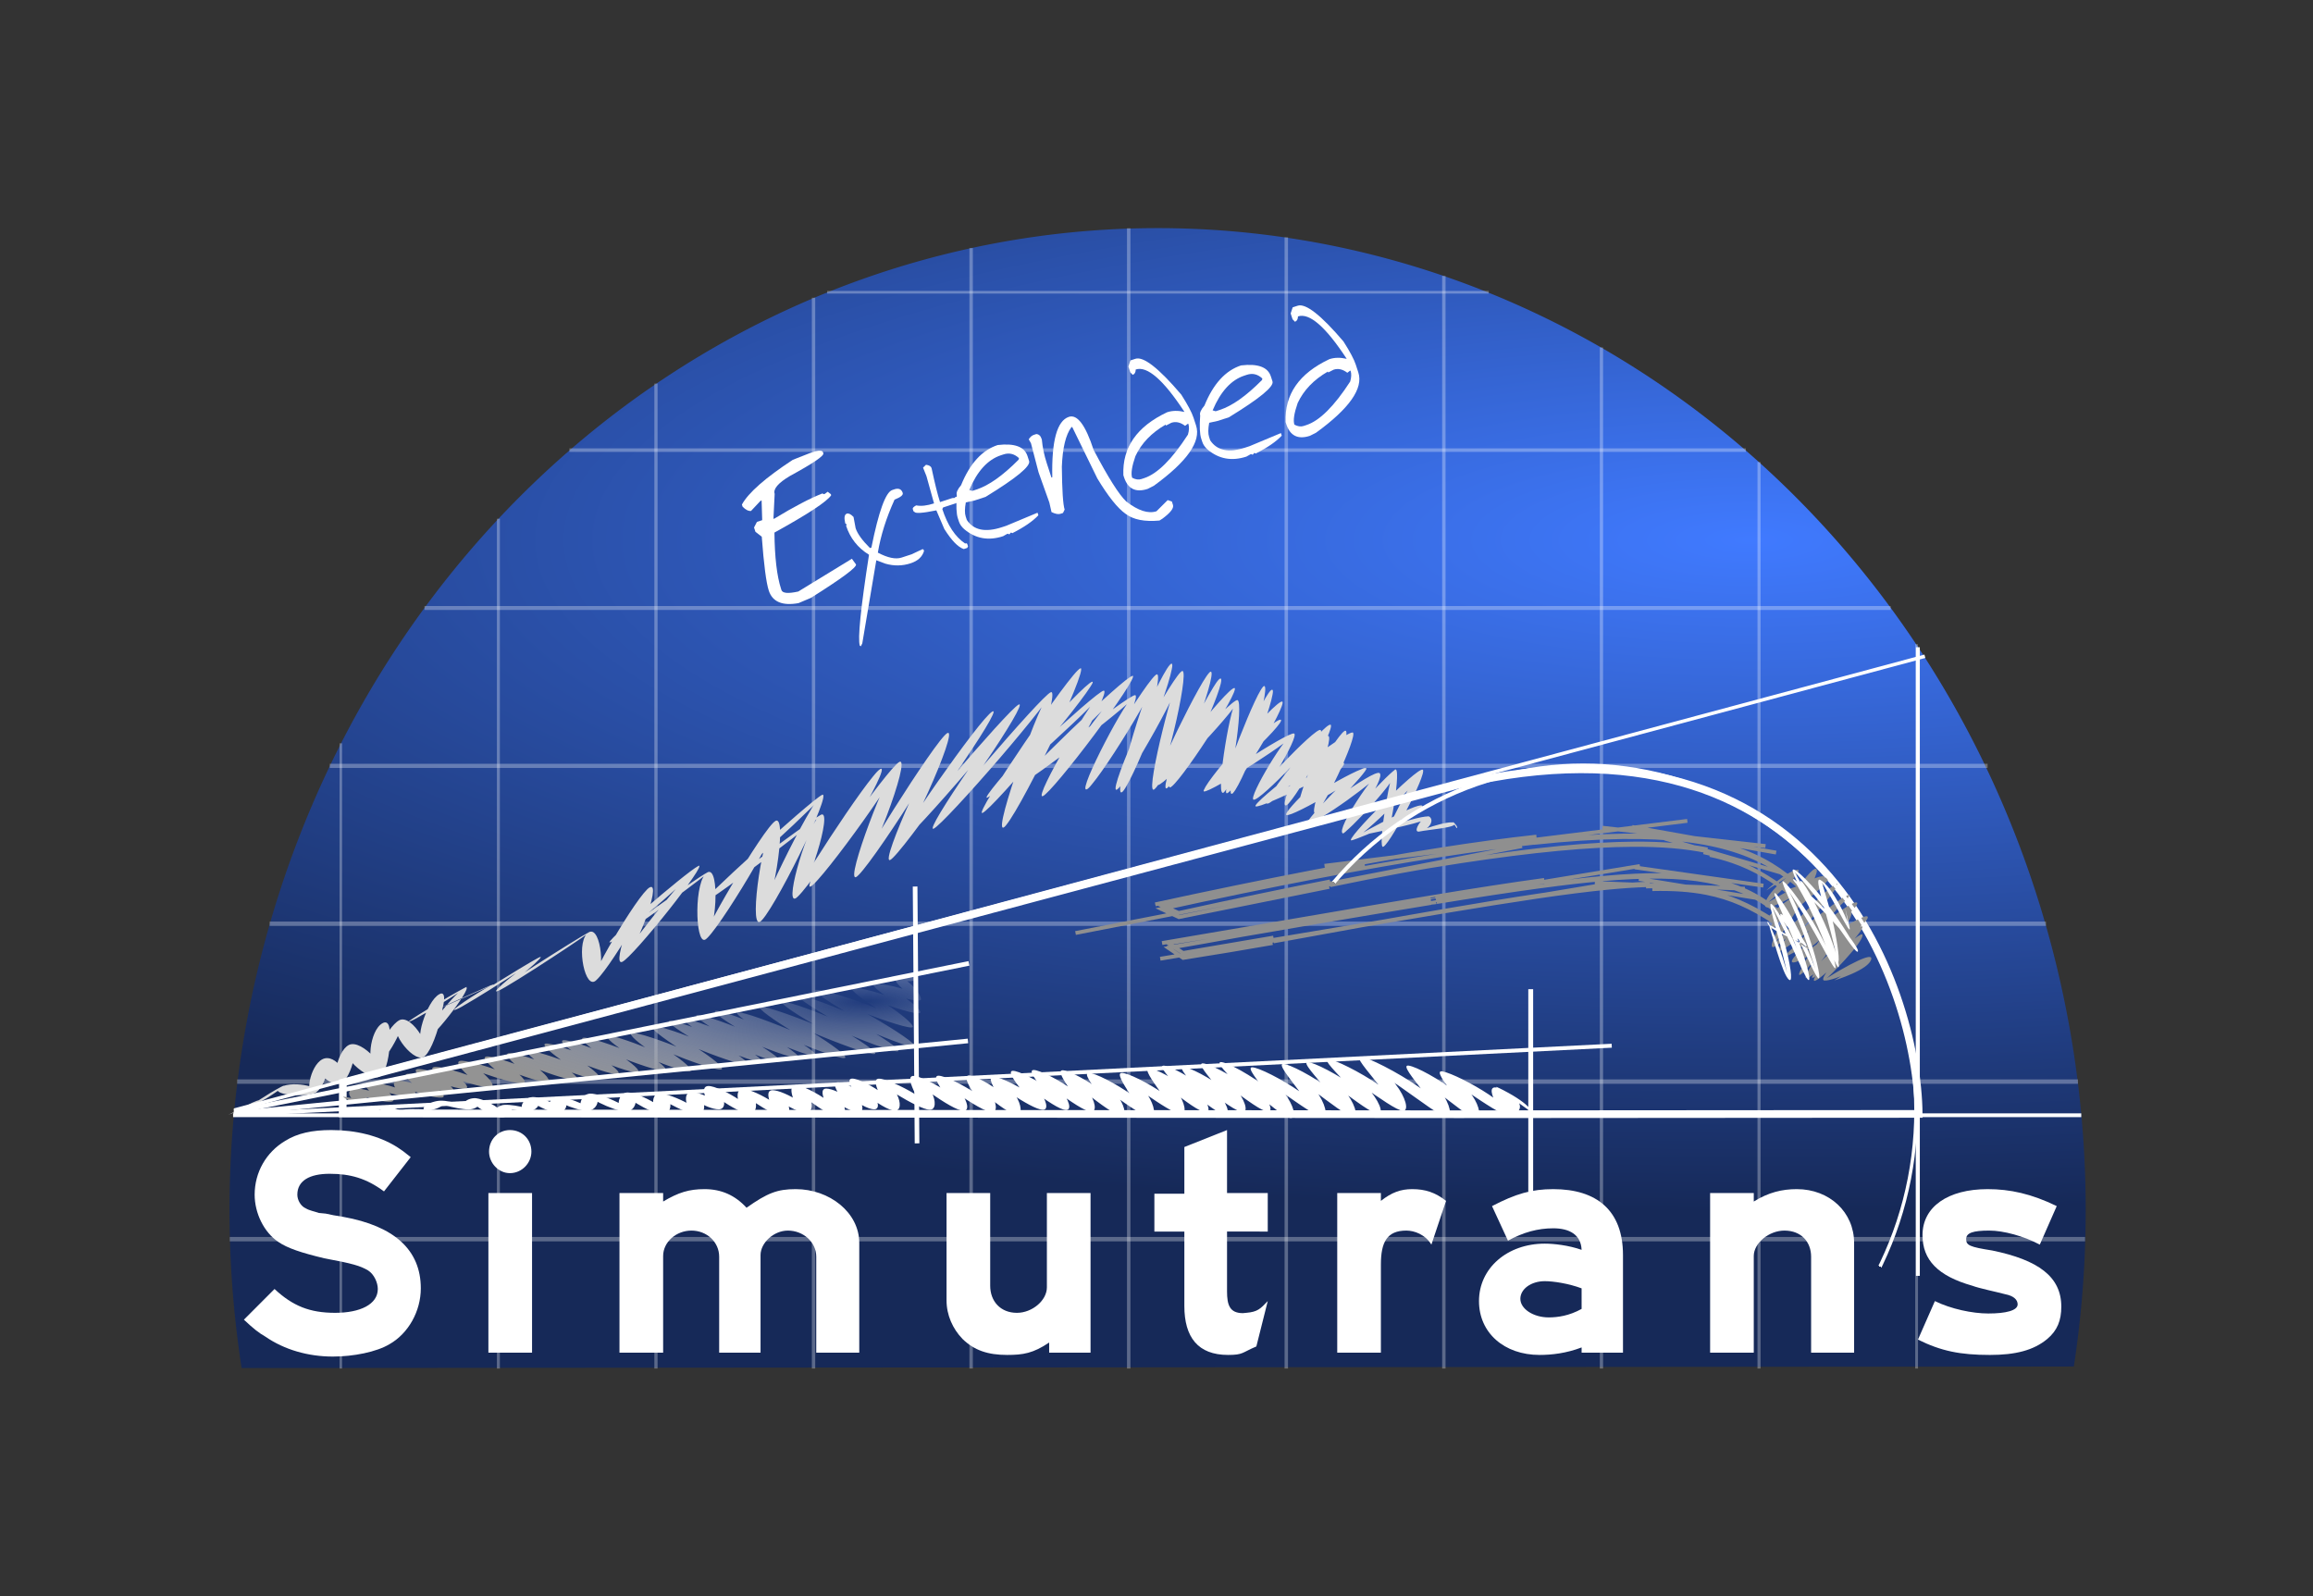 <?xml version="1.0" encoding="UTF-8" standalone="no"?>
<svg
   xmlns:osb="http://www.openswatchbook.org/uri/2009/osb"
   xmlns:dc="http://purl.org/dc/elements/1.1/"
   xmlns:cc="http://creativecommons.org/ns#"
   xmlns:rdf="http://www.w3.org/1999/02/22-rdf-syntax-ns#"
   xmlns:svg="http://www.w3.org/2000/svg"
   xmlns="http://www.w3.org/2000/svg"
   xmlns:xlink="http://www.w3.org/1999/xlink"
   xmlns:sodipodi="http://sodipodi.sourceforge.net/DTD/sodipodi-0.dtd"
   xmlns:inkscape="http://www.inkscape.org/namespaces/inkscape"
   viewBox="0 0 665.625 459.375"
   version="1.1"
   id="svg2"
   height="490"
   width="710"
   sodipodi:docname="Simutrans Extended 3.2 Vector Text.svg"
   inkscape:version="0.92.1 r15371">
  <rect x="0" y="0" width="665.625" height="459.375" fill="#333333" stroke="none"/>
  <sodipodi:namedview
     pagecolor="#ffffff"
     bordercolor="#666666"
     borderopacity="1"
     objecttolerance="10"
     gridtolerance="10"
     guidetolerance="10"
     inkscape:pageopacity="0"
     inkscape:pageshadow="2"
     inkscape:window-width="1366"
     inkscape:window-height="745"
     id="namedview89"
     showgrid="false"
     inkscape:zoom="0.82655209"
     inkscape:cx="372.70702"
     inkscape:cy="296.80976"
     inkscape:window-x="-4"
     inkscape:window-y="-4"
     inkscape:window-maximized="1"
     inkscape:current-layer="svg2" />
  <defs
     id="defs4">
    <linearGradient
       id="linearGradient3944">
      <stop
         id="stop3946"
         offset="0"
         style="stop-color:#ffffff;stop-opacity:0;" />
      <stop
         id="stop3948"
         offset="1"
         style="stop-color:#939393;stop-opacity:1;" />
    </linearGradient>
    <linearGradient
       id="linearGradient3894">
      <stop
         id="stop3896"
         offset="0"
         style="stop-color:#ffffff;stop-opacity:1;" />
      <stop
         style="stop-color:#ffffff;stop-opacity:1;"
         offset="0.5"
         id="stop3904" />
      <stop
         style="stop-color:#ffffff;stop-opacity:0;"
         offset="0.5"
         id="stop3902" />
      <stop
         id="stop3898"
         offset="1"
         style="stop-color:#ffffff;stop-opacity:0;" />
    </linearGradient>
    <linearGradient
       id="linearGradient2307">
      <stop
         id="stop2309"
         offset="0"
         style="stop-color:#075b15;stop-opacity:1;" />
      <stop
         id="stop2311"
         offset="1"
         style="stop-color:#022608;stop-opacity:1;" />
    </linearGradient>
    <linearGradient
       osb:paint="gradient"
       id="linearGradient2268">
      <stop
         id="stop2270"
         offset="0"
         style="stop-color:#8c8c8c;stop-opacity:1;" />
      <stop
         id="stop2272"
         offset="1"
         style="stop-color:#000000;stop-opacity:1;" />
    </linearGradient>
    <linearGradient
       id="linearGradient2238">
      <stop
         id="stop2240"
         offset="0"
         style="stop-color:#d2d3c4;stop-opacity:1;" />
      <stop
         id="stop2242"
         offset="1"
         style="stop-color:#797976;stop-opacity:1;" />
    </linearGradient>
    <linearGradient
       id="linearGradient2230">
      <stop
         style="stop-color:#6f8491;stop-opacity:1;"
         offset="0"
         id="stop2232" />
      <stop
         style="stop-color:#14153b;stop-opacity:1;"
         offset="1"
         id="stop2234" />
    </linearGradient>
    <linearGradient
       id="linearGradient2182">
      <stop
         id="stop2184"
         offset="0"
         style="stop-color:#407aff;stop-opacity:1;" />
      <stop
         id="stop2186"
         offset="1"
         style="stop-color:#162958;stop-opacity:1;" />
    </linearGradient>
    <radialGradient
       gradientUnits="userSpaceOnUse"
       gradientTransform="matrix(2.1510224e-4,-0.722,2.555,7.6111889e-4,-89.613,563.65)"
       r="242.143"
       fy="226.562"
       fx="520.674"
       cy="226.562"
       cx="520.674"
       id="radialGradient2188"
       xlink:href="#linearGradient2182" />
    <radialGradient
       gradientUnits="userSpaceOnUse"
       gradientTransform="matrix(1,0,0,1.071,0,-20.347)"
       r="15"
       fy="284.746"
       fx="495.273"
       cy="284.746"
       cx="495.273"
       id="radialGradient2254"
       xlink:href="#linearGradient2238" />
    <linearGradient
       gradientUnits="userSpaceOnUse"
       y2="167.469"
       x2="-1.01"
       y1="87.667"
       x1="-19.193"
       id="linearGradient2313"
       xlink:href="#linearGradient2307" />
    <linearGradient
       gradientTransform="translate(-1.763606e-5,3.545352e-6)"
       y2="167.469"
       x2="-1.01"
       y1="87.667"
       x1="-19.193"
       gradientUnits="userSpaceOnUse"
       id="linearGradient2317"
       xlink:href="#linearGradient2307" />
    <linearGradient
       gradientTransform="translate(-6.378918e-7,2.908165e-6)"
       y2="167.469"
       x2="-1.01"
       y1="87.667"
       x1="-19.193"
       gradientUnits="userSpaceOnUse"
       id="linearGradient2321"
       xlink:href="#linearGradient2307" />
    <linearGradient
       gradientTransform="translate(-7.592086e-8,4.181407e-6)"
       y2="167.469"
       x2="-1.01"
       y1="87.667"
       x1="-19.193"
       gradientUnits="userSpaceOnUse"
       id="linearGradient2325"
       xlink:href="#linearGradient2307" />
    <linearGradient
       gradientTransform="translate(4.52146e-7,-9.274373e-6)"
       y2="167.469"
       x2="-1.01"
       y1="87.667"
       x1="-19.193"
       gradientUnits="userSpaceOnUse"
       id="linearGradient2329"
       xlink:href="#linearGradient2307" />
    <radialGradient
       gradientUnits="userSpaceOnUse"
       gradientTransform="matrix(1,0,0,0.002,0,337.01)"
       r="254.837"
       fy="337.679"
       fx="333.103"
       cy="337.679"
       cx="333.103"
       id="radialGradient3808-7"
       xlink:href="#linearGradient3802-6" />
    <linearGradient
       id="linearGradient3802-6">
      <stop
         id="stop3804-5"
         offset="0"
         style="stop-color:#000000;stop-opacity:1;" />
      <stop
         style="stop-color:#000000;stop-opacity:0.655;"
         offset="0.95"
         id="stop3810-6" />
      <stop
         id="stop3806-5"
         offset="1"
         style="stop-color:#000000;stop-opacity:0;" />
    </linearGradient>
    <radialGradient
       xlink:href="#linearGradient3802-6-8"
       id="radialGradient3830-7"
       gradientUnits="userSpaceOnUse"
       gradientTransform="matrix(0.966,-0.259,5.1292759e-4,0.002,-1.96,361.374)"
       cx="333.103"
       cy="337.679"
       fx="333.103"
       fy="337.679"
       r="254.837" />
    <linearGradient
       id="linearGradient3802-6-8">
      <stop
         id="stop3804-5-6"
         offset="0"
         style="stop-color:#000000;stop-opacity:1;" />
      <stop
         style="stop-color:#000000;stop-opacity:0.655;"
         offset="0.95"
         id="stop3810-6-4" />
      <stop
         id="stop3806-5-5"
         offset="1"
         style="stop-color:#000000;stop-opacity:0;" />
    </linearGradient>
    <linearGradient
       gradientUnits="userSpaceOnUse"
       y2="323.643"
       x2="442.472"
       y1="251.006"
       x1="479.623"
       id="linearGradient3900"
       xlink:href="#linearGradient3894" />
    <radialGradient
       gradientUnits="userSpaceOnUse"
       gradientTransform="matrix(1.541,-0.027,0.007,0.376,-141.897,211.373)"
       r="74.972"
       fy="275.615"
       fx="259.009"
       cy="275.615"
       cx="259.009"
       id="radialGradient3950"
       xlink:href="#linearGradient3944" />
    <radialGradient
       r="74.972"
       fy="275.615"
       fx="259.009"
       cy="275.615"
       cx="259.009"
       gradientTransform="matrix(1.541,-0.027,0.007,0.376,-141.897,211.373)"
       gradientUnits="userSpaceOnUse"
       id="radialGradient5512"
       xlink:href="#linearGradient3944" />
    <clipPath
       clipPathUnits="userSpaceOnUse"
       id="clipPath4832">
      <path
         inkscape:connector-curvature="0"
         id="path4834"
         d="M 224.784,182.443 V 326.376 H 548.875 V 182.443 Z"
         style="color:#000000;clip-rule:nonzero;display:inline;overflow:visible;visibility:visible;opacity:1;isolation:auto;mix-blend-mode:normal;color-interpolation:sRGB;color-interpolation-filters:linearRGB;solid-color:#000000;solid-opacity:1;fill-opacity:1;fill-rule:nonzero;stroke:#000000;stroke-width:1.58;stroke-linecap:butt;stroke-linejoin:miter;stroke-miterlimit:4;stroke-dasharray:none;stroke-dashoffset:0;stroke-opacity:1;color-rendering:auto;image-rendering:auto;shape-rendering:auto;text-rendering:auto;enable-background:accumulate" />
    </clipPath>
    <linearGradient
       inkscape:collect="always"
       xlink:href="#linearGradient3894"
       id="linearGradient4836"
       gradientUnits="userSpaceOnUse"
       x1="479.623"
       y1="251.006"
       x2="442.472"
       y2="323.643" />
  </defs>
  <g
     transform="matrix(1.103,0,0,1.105,-36.372,-52.201)"
     style="display:inline"
     id="layer1"
     clip-path="none">
    <path
       d="m 96.013,403.512 a 242.143,255.714 0 0 1 106.693,-255.325 242.143,255.714 0 0 1 264.269,-0.22 242.143,255.714 0 0 1 107.073,255.147"
       id="path1307"
       style="fill:url(#radialGradient2188);fill-opacity:1;stroke:none;stroke-width:1"
       inkscape:connector-curvature="0" />
    <path
       style="opacity:0.3;fill:none;stroke:#ffffff;stroke-width:1.023px;stroke-linecap:butt;stroke-linejoin:miter;stroke-opacity:1"
       d="M 143.725,205.578 H 526.259"
       id="path5487"
       inkscape:connector-curvature="0" />
    <path
       style="opacity:0.3;fill:none;stroke:#ffffff;stroke-width:1.146px;stroke-linecap:butt;stroke-linejoin:miter;stroke-opacity:1"
       d="M 94.843,328.918 H 575.124"
       id="path5491"
       inkscape:connector-curvature="0" />
    <path
       id="path5493"
       d="M 103.324,287.805 H 566.779"
       style="opacity:0.3;fill:none;stroke:#ffffff;stroke-width:1.126px;stroke-linecap:butt;stroke-linejoin:miter;stroke-opacity:1"
       inkscape:connector-curvature="0" />
    <path
       style="opacity:0.3;fill:none;stroke:#ffffff;stroke-width:1.088px;stroke-linecap:butt;stroke-linejoin:miter;stroke-opacity:1"
       d="M 119.004,246.692 H 551.546"
       id="path5495"
       inkscape:connector-curvature="0" />
    <path
       id="path5497"
       d="M 181.536,164.465 H 488.48"
       style="opacity:0.3;fill:none;stroke:#ffffff;stroke-width:0.916px;stroke-linecap:butt;stroke-linejoin:miter;stroke-opacity:1"
       inkscape:connector-curvature="0" />
    <path
       style="opacity:0.3;fill:none;stroke:#ffffff;stroke-width:0.687px;stroke-linecap:butt;stroke-linejoin:miter;stroke-opacity:1"
       d="M 248.779,123.352 H 421.386"
       id="path5499"
       inkscape:connector-curvature="0" />
    <path
       id="path5534"
       d="M 92.921,369.95 H 576.97"
       style="opacity:0.3;fill:none;stroke:#ffffff;stroke-width:1.15px;stroke-linecap:butt;stroke-linejoin:miter;stroke-opacity:1"
       inkscape:connector-curvature="0" />
    <path
       id="path5398"
       d="M 121.892,240.817 V 403.646"
       style="opacity:0.3;fill:none;stroke:#ffffff;stroke-width:0.667px;stroke-linecap:butt;stroke-linejoin:miter;stroke-opacity:1"
       inkscape:connector-curvature="0" />
    <path
       style="opacity:0.3;fill:none;stroke:#ffffff;stroke-width:0.718px;stroke-linecap:butt;stroke-linejoin:miter;stroke-opacity:1"
       d="M 533.023,215.001 V 403.646"
       id="path5422"
       inkscape:connector-curvature="0" />
    <path
       id="path5426"
       d="M 327.457,106.685 V 403.646"
       style="opacity:0.3;fill:none;stroke:#ffffff;stroke-width:0.901px;stroke-linecap:butt;stroke-linejoin:miter;stroke-opacity:1"
       inkscape:connector-curvature="0" />
    <path
       style="opacity:0.3;fill:none;stroke:#ffffff;stroke-width:0.778px;stroke-linecap:butt;stroke-linejoin:miter;stroke-opacity:1"
       d="M 163.005,182.341 V 403.646"
       id="path5428"
       inkscape:connector-curvature="0" />
    <path
       id="path5430"
       d="M 204.118,147.137 V 403.646"
       style="opacity:0.3;fill:none;stroke:#ffffff;stroke-width:0.837px;stroke-linecap:butt;stroke-linejoin:miter;stroke-opacity:1"
       inkscape:connector-curvature="0" />
    <path
       style="opacity:0.3;fill:none;stroke:#ffffff;stroke-width:0.873px;stroke-linecap:butt;stroke-linejoin:miter;stroke-opacity:1"
       d="M 245.231,124.783 V 403.646"
       id="path5432"
       inkscape:connector-curvature="0" />
    <path
       id="path5434"
       d="M 286.344,111.848 V 403.646"
       style="opacity:0.3;fill:none;stroke:#ffffff;stroke-width:0.893px;stroke-linecap:butt;stroke-linejoin:miter;stroke-opacity:1"
       inkscape:connector-curvature="0" />
    <path
       style="opacity:0.3;fill:none;stroke:#ffffff;stroke-width:0.898px;stroke-linecap:butt;stroke-linejoin:miter;stroke-opacity:1"
       d="M 368.571,109.041 V 403.646"
       id="path5436"
       inkscape:connector-curvature="0" />
    <path
       id="path5438"
       d="M 409.684,119.104 V 403.646"
       style="opacity:0.3;fill:none;stroke:#ffffff;stroke-width:0.882px;stroke-linecap:butt;stroke-linejoin:miter;stroke-opacity:1"
       inkscape:connector-curvature="0" />
    <path
       style="opacity:0.3;fill:none;stroke:#ffffff;stroke-width:0.853px;stroke-linecap:butt;stroke-linejoin:miter;stroke-opacity:1"
       d="M 450.797,137.723 V 403.646"
       id="path5440"
       inkscape:connector-curvature="0" />
    <path
       id="path5442"
       d="m 491.91,167.582 v 236.064"
       style="opacity:0.3;fill:none;stroke:#ffffff;stroke-width:0.803px;stroke-linecap:butt;stroke-linejoin:miter;stroke-opacity:1"
       inkscape:connector-curvature="0" />
    <path
       id="rect2293"
       d="m 413.029,262.891 c 0,0 0.547,-0.032 -0.571,-1.273 -1.031,-1.145 -11.306,2.646 -9.065,2.157 2.432,-0.531 3.84,-2.761 2.579,-3.811 -1.162,-0.967 -19.131,5.113 -16.894,4.624 2.439,-0.532 16.264,-6.527 14.962,-7.528 -1.194,-0.918 -20.619,9.511 -18.395,9.026 2.49,-0.543 19.927,-17.438 18.557,-18.389 -0.623,-0.432 -3.468,4.28 -6.067,9.25 -2.597,4.966 -4.953,10.196 -4.454,10.781 0.545,0.638 1.802,-4.168 2.712,-9.239 0.911,-5.075 1.473,-10.413 0.774,-10.859 -0.613,-0.391 -15.706,15.322 -13.878,16.625 0.94,0.67 11.467,-14.55 9.605,-15.691 -1.647,-1.01 -19.79,12.5 -18.843,13.016 2.212,1.204 16.133,-13.836 15.414,-14.256 -1.426,-0.833 -22.124,11.613 -20.844,12.163 1.772,0.761 16.241,-12.884 14.96,-13.578 -1.41,-0.763 -24.367,10.84 -22.967,11.328 0.811,0.283 7.551,-4.331 13.87,-9.11 6.321,-4.781 12.216,-9.725 11.474,-10.111 -0.681,-0.354 -3.5,4.764 -6,10.038 -2.499,5.271 -4.681,10.697 -3.929,10.947 0.82,0.272 3.247,-4.905 5.242,-10.243 1.996,-5.34 3.558,-10.837 2.809,-11.217 -0.686,-0.348 -4.053,4.627 -7.094,9.749 -3.04,5.12 -5.755,10.387 -4.986,10.614 0.838,0.247 3.137,-4.323 5.007,-9.045 1.871,-4.724 3.31,-9.598 2.555,-9.966 -1.499,-0.73 -17.362,17.25 -15.992,17.631 0.847,0.235 5.406,-4.721 9.526,-9.825 4.121,-5.106 7.801,-10.356 7.041,-10.719 -0.697,-0.333 -3.989,4.813 -6.951,10.098 -2.961,5.283 -5.594,10.705 -4.811,10.914 0.853,0.227 3.547,-4.51 5.804,-9.391 2.257,-4.883 4.076,-9.908 3.312,-10.266 -0.701,-0.328 -5.429,4.117 -9.813,8.694 -4.383,4.576 -8.422,9.283 -7.624,9.472 1.901,0.45 12.026,-16.602 10.566,-17.234 -1.483,-0.641 -25.032,14.78 -23.501,15.081 0.891,0.176 6.323,-4.338 11.303,-8.973 4.981,-4.636 9.508,-9.392 8.713,-9.706 -0.73,-0.289 -6.081,4.26 -11.073,8.918 -4.991,4.657 -9.623,9.423 -8.789,9.564 0.909,0.154 6.42,-5.498 11.456,-11.261 5.037,-5.765 9.597,-11.641 8.791,-11.944 -0.738,-0.278 -4.727,5.628 -8.373,11.637 -3.645,6.007 -6.946,12.117 -6.1,12.238 0.925,0.133 4.368,-6.465 7.312,-13.164 2.945,-6.702 5.388,-13.502 4.566,-13.787 -0.75,-0.26 -3.766,6.46 -6.446,13.277 -2.68,6.814 -5.025,13.722 -4.169,13.829 0.938,0.117 3.559,-6.765 5.67,-13.742 2.112,-6.979 3.713,-14.049 2.882,-14.322 -0.757,-0.249 -3.835,6.654 -6.577,13.646 -2.741,6.99 -5.146,14.068 -4.28,14.161 0.948,0.101 2.38,-5.814 3.314,-11.816 0.935,-6.004 1.371,-12.091 0.527,-12.343 -0.772,-0.231 -6.36,5.267 -11.579,10.841 -5.218,5.573 -10.066,11.222 -9.178,11.289 0.969,0.073 6.446,-6.125 11.413,-12.4 4.968,-6.276 9.423,-12.626 8.569,-12.863 -0.781,-0.217 -5.384,6.226 -9.629,12.74 -4.244,6.512 -8.128,13.092 -7.23,13.142 0.984,0.055 4.8,-6.932 8.083,-13.984 3.283,-7.053 6.031,-14.168 5.155,-14.376 -0.799,-0.19 -4.727,6.948 -8.3,14.142 -3.572,7.194 -6.789,14.441 -5.873,14.466 1.005,0.027 4.437,-7.48 7.316,-15.039 2.879,-7.56 5.203,-15.169 4.309,-15.355 -0.814,-0.169 -4.946,7.521 -8.724,15.253 -3.777,7.731 -7.198,15.499 -6.252,15.48 1.04,-0.02 3.477,-7.683 5.341,-15.374 1.864,-7.692 3.153,-15.408 2.221,-15.541 -0.848,-0.12 -5.569,7.655 -9.915,15.441 -4.346,7.787 -8.316,15.58 -7.322,15.497 1.093,-0.092 5.265,-8.252 8.833,-16.415 3.568,-8.163 6.532,-16.325 5.574,-16.423 -0.869,-0.088 -4.553,8.346 -7.866,16.778 -3.313,8.432 -6.255,16.856 -5.242,16.746 1.113,-0.12 4.001,-7.767 6.289,-15.406 2.288,-7.639 3.975,-15.266 3.007,-15.346 -0.882,-0.073 -5.925,7.487 -10.571,15.033 -4.646,7.547 -8.892,15.076 -7.862,14.945 1.129,-0.144 4.847,-6.252 7.989,-12.341 3.142,-6.089 5.706,-12.156 4.727,-12.217 -0.896,-0.056 -8.896,5.839 -16.454,11.704 -7.558,5.865 -14.67,11.696 -13.6,11.513 1.172,-0.2 9.1,-7.252 16.419,-14.261 7.318,-7.008 14.022,-13.969 13.009,-13.983 -0.923,-0.013 -7.299,7.994 -13.235,15.918 -5.938,7.926 -11.431,15.761 -10.243,15.416 1.303,-0.379 5.872,-7.27 9.791,-14.061 3.918,-6.788 7.183,-13.47 6.123,-13.418 -0.967,0.047 -9.131,7.25 -16.803,14.32 -7.675,7.074 -14.848,14.009 -13.566,13.538 1.408,-0.518 8.878,-8.121 15.654,-15.575 6.771,-7.449 12.838,-14.739 11.718,-14.604 -1.018,0.123 -8.716,8.913 -15.938,17.545 -7.226,8.637 -13.967,17.108 -12.672,16.618 1.43,-0.542 8.54,-10.079 14.88,-19.432 6.335,-9.345 11.894,-18.496 10.674,-18.223 -1.102,0.246 -6.626,10.873 -11.697,21.3 -5.075,10.436 -9.693,20.67 -8.394,20.172 1.434,-0.549 5.282,-9.549 8.344,-18.332 3.06,-8.775 5.333,-17.324 4.03,-16.934 -1.181,0.353 -9.383,9.503 -17.062,18.423 -7.687,8.929 -14.849,17.629 -13.544,17.127 1.439,-0.554 7.856,-9.007 13.438,-17.145 5.576,-8.13 10.315,-15.94 8.738,-15.168 -1.429,0.7 -9.693,9.969 -17.354,18.902 -7.673,8.947 -14.757,17.577 -13.444,17.067 1.448,-0.562 8.349,-9.511 14.39,-18.129 6.034,-8.608 11.207,-16.881 9.58,-16.039 -1.474,0.762 -8.696,10.71 -15.323,20.302 -6.637,9.607 -12.691,18.88 -11.374,18.366 1.451,-0.566 6.089,-9.237 9.866,-17.573 3.773,-8.327 6.685,-16.313 5.052,-15.469 -1.482,0.767 -7.995,10.424 -13.905,19.727 -5.919,9.316 -11.245,18.297 -9.921,17.778 1.454,-0.57 5.179,-8.483 8.053,-16.055 2.872,-7.566 4.896,-14.785 3.257,-13.938 -1.493,0.772 -7.869,9.163 -13.612,17.203 -5.75,8.051 -10.873,15.767 -9.544,15.244 1.459,-0.574 6.908,-8.64 11.506,-16.367 4.593,-7.719 8.335,-15.092 6.693,-14.242 -1.495,0.774 -7.623,9.486 -13.125,17.845 -5.509,8.371 -10.397,16.405 -9.065,15.88 1.457,-0.574 3.995,-6.448 5.716,-11.972 1.72,-5.522 2.623,-10.69 0.974,-9.838 -1.503,0.776 -9.791,6.78 -17.373,12.428 -7.597,5.658 -14.515,10.983 -13.178,10.454 1.467,-0.58 10.058,-8.009 17.817,-15.097 7.749,-7.079 14.664,-13.812 13.012,-12.955 -1.505,0.78 -6.153,9.333 -10.172,17.535 -4.024,8.211 -7.423,16.085 -6.084,15.555 1.465,-0.58 3.391,-7.585 4.474,-14.24 1.083,-6.651 1.327,-12.948 -0.329,-12.09 -1.512,0.784 -6.718,8.805 -11.277,16.474 -4.565,7.678 -8.489,15.017 -7.145,14.483 1.466,-0.582 2.496,-5.399 2.713,-9.86 0.218,-4.459 -0.374,-8.558 -2.04,-7.697 -3.346,1.731 -27.669,19.152 -25.319,18.216 1.473,-0.587 8.053,-5.973 13.824,-11.007 5.766,-5.03 10.717,-9.701 9.049,-8.837 -1.527,0.792 -7.12,7.313 -12.031,13.483 -4.917,6.177 -9.16,12.015 -7.808,11.476 1.474,-0.588 4.148,-5.874 6.002,-10.802 1.853,-4.925 2.887,-9.488 1.213,-8.619 -1.536,0.798 -5.796,7.217 -9.375,13.287 -3.582,6.075 -6.487,11.81 -5.13,11.267 3.144,-1.258 1.883,-14.553 -1.335,-12.884 -3.305,1.714 -26.23,16.309 -23.752,15.315 3.044,-1.222 13.833,-10.361 10.514,-8.637 -3.276,1.701 -23.944,14.464 -21.397,13.439 3.011,-1.212 12.326,-7.945 8.955,-6.193 -3.144,1.633 -23.717,10.387 -20.972,9.279 3.065,-1.237 17.572,-10.467 14.227,-8.723 -3.312,1.727 -13.126,14.942 -10.578,13.912 3.163,-1.279 7.272,-13.977 3.986,-12.259 -3.387,1.771 -6.762,17.435 -4.292,16.434 3.103,-1.258 -2.841,-11.385 -6.198,-9.628 -3.285,1.719 -8.416,12.552 -5.785,11.484 3.136,-1.274 4.798,-12.492 1.453,-10.738 -3.347,1.756 -3.458,15.042 -0.892,13.998 3.087,-1.256 -4.562,-10.075 -7.969,-8.284 -3.28,1.724 -4.73,11.018 -2.05,9.925 3.055,-1.246 -1.398,-8.029 -4.851,-6.207 -3.278,1.729 -4.69,9.912 -1.98,8.804 3.017,-1.233 -5.353,-3.448 -8.88,-1.573 -3.263,1.735 -9.156,5.505 -6.372,4.362 3.022,-1.24 1.484,-1.709 -2.134,0.27 -3.335,1.824 -6.637,3.17 -3.858,2.045 3.011,-1.219 -0.012,0.042 -0.012,0.042 0,0 -3,1.176 0.012,-0.042 2.779,-1.125 7.193,-3.869 3.858,-2.045 -3.609,1.973 -0.9,0.976 2.134,-0.27 2.816,-1.156 9.611,-6.084 6.372,-4.362 -3.522,1.872 5.856,2.809 8.88,1.573 2.879,-1.177 5.127,-10.465 1.98,-8.804 -3.512,1.853 1.872,7.422 4.851,6.207 2.897,-1.181 5.162,-11.56 2.05,-9.925 -3.52,1.85 5.028,9.481 7.969,8.284 3.009,-1.224 3.897,-15.574 0.892,-13.998 -3.541,1.858 -4.336,11.908 -1.453,10.738 2.926,-1.189 8.84,-13.082 5.785,-11.484 -3.514,1.838 3.297,10.804 6.198,9.628 3.084,-1.25 7.203,-17.956 4.292,-16.434 -3.544,1.853 -6.816,13.404 -3.986,12.259 2.986,-1.208 13.55,-15.461 10.578,-13.912 -3.471,1.81 -17.128,9.894 -14.227,8.723 2.745,-1.108 24.116,-10.913 20.972,-9.279 -3.431,1.783 -11.889,7.375 -8.955,6.193 2.954,-1.189 24.357,-14.976 21.397,-13.439 -3.443,1.788 -13.399,9.795 -10.514,8.637 3.007,-1.207 26.647,-16.816 23.752,-15.315 -3.501,1.816 -1.442,13.995 1.335,12.884 1.369,-0.548 5.819,-7.081 9.491,-13.287 3.67,-6.201 6.561,-12.07 5.013,-11.267 -1.668,0.866 -4.177,6.02 -5.93,10.802 -1.754,4.785 -2.753,9.204 -1.285,8.619 1.365,-0.545 7.145,-7.176 12.152,-13.483 5.002,-6.302 9.229,-12.275 7.687,-11.476 -1.655,0.858 -8.085,6.122 -13.748,11.007 -5.67,4.892 -10.588,9.419 -9.125,8.837 1.36,-0.542 8.48,-5.487 14.859,-10.108 6.373,-4.617 11.999,-8.904 10.459,-8.108 -3.578,1.851 -3.276,18.59 -0.673,17.557 1.362,-0.541 6.813,-8.666 11.463,-16.474 4.646,-7.8 8.491,-15.277 6.96,-14.483 -1.645,0.853 -3.352,7.732 -4.34,14.24 -0.989,6.514 -1.259,12.665 0.195,12.09 1.358,-0.538 6.277,-9.193 10.385,-17.535 4.104,-8.333 7.397,-16.346 5.872,-15.555 -1.627,0.843 -10.014,8.163 -17.665,15.097 -7.664,6.946 -14.612,13.528 -13.165,12.955 1.353,-0.535 9.787,-6.639 17.475,-12.428 7.677,-5.781 14.603,-11.242 13.077,-10.454 -1.641,0.848 -4.001,6.593 -5.625,11.972 -1.625,5.384 -2.515,10.409 -1.066,9.838 1.354,-0.534 7.753,-9.345 13.345,-17.845 5.585,-8.491 10.363,-16.667 8.845,-15.88 -1.623,0.84 -6.824,8.791 -11.324,16.367 -4.506,7.585 -8.317,14.809 -6.875,14.242 1.35,-0.531 7.982,-9.022 13.816,-17.203 5.827,-8.172 10.856,-16.028 9.34,-15.244 -1.623,0.84 -5.099,8.632 -7.879,16.055 -2.783,7.43 -4.871,14.502 -3.432,13.938 1.35,-0.529 8.177,-10.28 14.178,-19.727 5.993,-9.434 11.16,-18.56 9.648,-17.778 -1.613,0.834 -5.973,9.389 -9.654,17.573 -3.686,8.193 -6.696,16.027 -5.264,15.469 1.346,-0.525 8.895,-10.564 15.613,-20.302 6.709,-9.725 12.59,-19.145 11.083,-18.366 -1.602,0.828 -8.222,9.666 -14.163,18.129 -5.95,8.475 -11.231,16.592 -9.806,16.039 1.34,-0.52 9.87,-9.854 17.605,-18.902 7.725,-9.036 14.653,-17.783 13.193,-17.067 -1.555,0.762 -7.73,9.129 -13.235,17.145 -5.512,8.026 -10.36,15.714 -8.941,15.168 1.332,-0.513 9.683,-9.567 17.308,-18.423 7.617,-8.847 14.503,-17.487 13.298,-17.127 -1.283,0.384 -4.977,9.48 -8.103,18.332 -3.128,8.859 -5.686,17.475 -4.272,16.934 1.33,-0.509 7.056,-10.988 12.032,-21.3 4.971,-10.303 9.188,-20.425 8.059,-20.172 -1.196,0.268 -8.166,9.956 -14.605,19.432 -6.444,9.484 -12.353,18.754 -10.95,18.223 1.319,-0.5 9.078,-9.092 16.165,-17.545 7.081,-8.447 13.481,-16.743 12.445,-16.618 -1.105,0.133 -8.563,7.937 -15.477,15.575 -6.917,7.642 -13.284,15.114 -11.895,14.604 1.299,-0.478 9.436,-7.459 16.954,-14.32 7.513,-6.858 14.394,-13.586 13.415,-13.538 -1.049,0.051 -5.605,7.11 -9.644,14.061 -4.04,6.953 -7.56,13.793 -6.27,13.418 1.206,-0.351 7.621,-8.172 13.426,-15.918 5.803,-7.743 10.989,-15.402 10.052,-15.416 -1.002,-0.014 -8.868,7.146 -16.264,14.261 -7.397,7.115 -14.322,14.181 -13.164,13.983 1.08,-0.185 9.088,-5.959 16.558,-11.704 7.47,-5.744 14.398,-11.456 13.495,-11.513 -0.97,-0.061 -4.655,6.15 -7.872,12.341 -3.217,6.191 -5.964,12.361 -4.845,12.217 1.044,-0.134 6.175,-7.589 10.746,-15.033 4.571,-7.443 8.581,-14.871 7.687,-14.945 -0.955,-0.079 -3.745,7.667 -6.105,15.406 -2.36,7.738 -4.29,15.465 -3.191,15.346 1.029,-0.111 4.843,-8.446 8.085,-16.778 3.241,-8.332 5.907,-16.656 5.023,-16.746 -0.943,-0.096 -4.987,8.158 -8.624,16.415 -3.636,8.257 -6.862,16.513 -5.784,16.423 1.009,-0.085 5.829,-7.757 10.101,-15.441 4.273,-7.684 7.996,-15.375 7.135,-15.497 -0.919,-0.13 -3.238,7.606 -5.155,15.374 -1.917,7.767 -3.433,15.56 -2.407,15.541 0.96,-0.019 5.197,-7.617 8.908,-15.253 3.711,-7.638 6.894,-15.309 6.068,-15.48 -0.882,-0.183 -4.202,7.4 -7.136,15.039 -2.934,7.638 -5.481,15.328 -4.489,15.355 0.928,0.025 4.945,-7.032 8.459,-14.142 3.515,-7.112 6.523,-14.273 5.713,-14.466 -0.866,-0.206 -4.59,6.855 -7.926,13.984 -3.336,7.128 -6.283,14.322 -5.311,14.376 0.907,0.051 5.574,-6.311 9.759,-12.74 4.186,-6.43 7.889,-12.923 7.1,-13.142 -0.847,-0.235 -6.264,6.043 -11.289,12.4 -5.024,6.356 -9.653,12.791 -8.693,12.863 0.894,0.067 6.514,-5.35 11.674,-10.841 5.161,-5.492 9.861,-11.056 9.083,-11.289 -0.835,-0.25 -2.214,5.738 -3.2,11.816 -0.986,6.077 -1.581,12.243 -0.641,12.343 0.877,0.093 4.041,-6.734 6.728,-13.646 2.688,-6.914 4.896,-13.909 4.129,-14.161 -0.821,-0.269 -3.352,6.686 -5.517,13.742 -2.164,7.054 -3.962,14.207 -3.035,14.322 0.866,0.108 3.962,-6.539 6.589,-13.277 2.628,-6.74 4.785,-13.566 4.026,-13.829 -0.813,-0.281 -4.175,6.387 -7.17,13.164 -2.995,6.774 -5.623,13.655 -4.708,13.787 0.853,0.123 4.893,-5.708 8.484,-11.637 3.592,-5.931 6.734,-11.958 5.989,-12.238 -0.8,-0.301 -6.263,5.422 -11.351,11.261 -5.087,5.838 -9.798,11.792 -8.896,11.944 1.823,0.308 21.261,-17.929 19.863,-18.482 -0.791,-0.313 -6.207,4.268 -11.235,8.973 -5.027,4.704 -9.668,9.531 -8.781,9.706 1.747,0.344 24.886,-14.483 23.501,-15.081 -1.647,-0.712 -12.126,16.864 -10.566,17.234 1.77,0.419 18.756,-17.549 17.437,-18.167 -0.759,-0.356 -3.427,4.444 -5.729,9.391 -2.3,4.946 -4.235,10.04 -3.387,10.266 0.788,0.21 4.118,-4.877 7.037,-10.098 2.92,-5.223 5.428,-10.578 4.725,-10.913 -0.756,-0.361 -5.28,4.656 -9.444,9.825 -4.163,5.167 -7.966,10.486 -7.123,10.719 1.744,0.484 17.278,-17.004 15.992,-17.631 -0.752,-0.366 -3.026,4.262 -4.937,9.045 -1.91,4.782 -3.458,9.72 -2.625,9.966 0.774,0.229 4.175,-4.689 7.174,-9.749 3,-5.062 5.596,-10.264 4.905,-10.614 -0.743,-0.377 -3.122,4.85 -5.153,10.243 -2.03,5.391 -3.713,10.947 -2.899,11.217 0.757,0.251 3.621,-4.819 6.085,-10.038 2.466,-5.221 4.53,-10.59 3.844,-10.947 -0.739,-0.384 -7.445,4.278 -13.798,9.11 -6.352,4.83 -12.354,9.83 -11.546,10.111 1.586,0.553 24.256,-10.629 22.967,-11.328 -1.645,-0.891 -16.273,13.014 -14.96,13.578 1.568,0.674 22.058,-11.453 20.844,-12.163 -2.143,-1.252 -16.097,13.884 -15.414,14.256 1.727,0.94 19.798,-12.43 18.843,-13.016 -0.959,-0.588 -11.321,14.467 -9.605,15.691 0.624,0.445 15.838,-15.376 13.878,-16.625 -0.694,-0.442 -1.801,4.262 -2.634,9.239 -0.832,4.972 -1.392,10.226 -0.852,10.859 0.503,0.589 3.483,-4.205 6.144,-9.25 2.663,-5.048 5.003,-10.346 4.376,-10.781 -0.675,-0.468 -5.886,4.26 -10.66,9.042 -4.775,4.782 -9.109,9.612 -7.896,9.347 2.257,-0.493 19.598,-8.101 18.395,-9.026 -1.296,-0.996 -17.378,8.055 -14.962,7.528 2.246,-0.49 18.058,-3.655 16.894,-4.624 -1.26,-1.048 -5.005,4.34 -2.579,3.811 2.243,-0.489 10.096,-1.012 9.065,-2.157 -1.117,-1.241 0.571,1.273 0.571,1.273 z"
       style="fill:#dcdcdc;fill-opacity:1;stroke:none;stroke-width:1"
       inkscape:connector-curvature="0" />
    <path
       id="rect2190"
       d="m 413.222,251.648 c 93.926,-22.154 119.994,52.121 120.349,85.681 l -120.014,0.085 c 0,0 -291.185,-0.226 -291.185,-0.226 l 0.068,-8.038 290.782,-77.502 z"
       style="fill:none;fill-opacity:1;stroke:#ffffff;stroke-width:2;stroke-miterlimit:4;stroke-dashoffset:0;stroke-opacity:1"
       inkscape:connector-curvature="0" />
    <path
       style="fill:none;stroke:#8f8f8f;stroke-width:1;stroke-miterlimit:4;stroke-dasharray:none;stroke-dashoffset:0;stroke-opacity:1"
       d="m 337.447,294.081 c 26.248,-4.54 52.91,-9.092 69.312,-11.756 11.041,-1.794 20.691,-3.277 29.072,-4.396 0,0 0.01,-0.001 0.01,-0.001 m 0.078,-0.289 c 5.686,-0.773 10.813,-1.373 15.463,-1.792 11.614,-1.048 20.321,-0.976 27.416,0.368 3.549,0.672 6.698,1.663 9.603,2.993 2.905,1.33 5.567,3 8.14,5.031 -0.35,0.856 -0.7,1.711 -1.05,2.567 -6.017,-3.847 -11.57,-6.342 -18.338,-7.639 -4.277,-0.82 -9.036,-1.162 -14.712,-1.07 0,0 -0.01,1.6e-4 -0.01,1.6e-4 m 0.508,-0.351 c -3.217,0.089 -6.739,0.328 -10.65,0.708 -10.533,1.024 -24.226,3.118 -42.159,6.089 -11.75,1.946 -28.95,4.882 -45.73,7.793 0,0 -0.01,0.002 -0.01,0.002 m 0.836,-0.922 c -7.462,1.278 -15.14,2.581 -23.588,4.001 -1.274,-0.844 -2.548,-1.688 -3.822,-2.532 28.676,-4.595 49.559,-7.967 68.498,-10.612 -0.001,1.9e-4 1.276,-0.178 1.275,-0.177 0,0 0.01,-10e-4 0.01,-10e-4 m -71.442,10.739 c 27.928,-4.709 50.97,-8.739 69.868,-11.855 11.33,-1.868 21.192,-3.409 29.821,-4.579 0,0 0.01,-0.001 0.01,-0.001 m -0.703,1.633 c 5.675,-0.772 10.82,-1.369 15.5,-1.784 11.693,-1.036 20.557,-0.944 27.801,0.418 3.626,0.682 6.854,1.682 9.844,3.023 2.99,1.341 5.742,3.022 8.418,5.065 -0.321,0.859 -0.642,1.718 -0.962,2.577 -5.79,-3.819 -11.119,-6.286 -17.611,-7.549 -4.099,-0.798 -8.654,-1.115 -14.062,-0.989 0,0 -0.01,2.2e-4 -0.01,2.2e-4 m -0.61,-1.437 c -3.259,0.097 -6.819,0.345 -10.758,0.735 -10.58,1.048 -24.341,3.18 -42.102,6.219 -11.977,2.049 -28.364,4.964 -45.335,8.089 0,0 -0.01,0.002 -0.01,0.002 m -0.266,0.437 c -7.258,1.266 -14.992,2.556 -23.328,3.875 -1.267,-0.86 -2.535,-1.722 -3.804,-2.584 24.519,-4.229 53.598,-9.856 68.418,-12.587 -0.006,0.001 1.286,-0.237 1.28,-0.235 0,0 0.01,-0.002 0.01,-0.002 m -57.855,9.691 111.117,-18.225 m -1.339,0.366 33.564,4.745 m -1.123,3.328 -31.377,-5.078 m 27.658,2.556 -39.146,-1.482 m 3.675,0.222 -117.059,19.495"
       id="path2276"
       inkscape:connector-curvature="0" />
    <path
       style="fill:none;stroke:#8f8f8f;stroke-width:1;stroke-miterlimit:4;stroke-dasharray:none;stroke-dashoffset:0;stroke-opacity:1"
       d="m 335.68,284.004 c 29.54,-6.506 54.184,-11.142 73.49,-14.112 9.084,-1.398 17.273,-2.473 24.649,-3.245 0,0 0.01,-10e-4 0.01,-10e-4 m 0.078,-0.289 c 8.69,-0.934 16.246,-1.428 22.867,-1.526 12.318,-0.182 21.48,1.005 28.721,3.326 7.244,2.323 12.585,5.787 17.217,10.176 -1.112,0.347 -2.225,0.695 -3.338,1.042 -4.682,-3.451 -9.378,-6.418 -15.741,-8.531 -1.9,-0.631 -3.949,-1.186 -6.191,-1.656 0,0 0,0 0,0 0,0 -0.01,-0.002 -0.01,-0.002 m 0.508,-0.351 c -5.12,-1.044 -11.287,-1.609 -19.07,-1.568 -11.04,0.058 -25.563,1.346 -44.788,4.271 -10.145,1.543 -21.854,3.584 -34.907,6.164 0,0 -0.01,0.002 -0.01,0.002 m 0.836,-0.922 c -11.755,2.293 -25.019,5.039 -39.498,8.228 -1.529,-0.682 -3.058,-1.363 -4.588,-2.044 20.41,-4.209 37.81,-7.422 53.144,-9.802 0,0 0.01,-10e-4 0.01,-10e-4 m -54.679,9.592 c 29.439,-6.376 54.101,-11.102 74.155,-14.239 9.316,-1.457 17.712,-2.585 25.289,-3.399 0,0 0.01,-0.001 0.01,-0.001 m -0.703,1.633 c 8.673,-0.933 16.279,-1.42 22.968,-1.509 12.454,-0.165 21.818,1.048 29.254,3.394 7.444,2.348 12.98,5.836 17.843,10.254 -1.072,0.352 -2.143,0.705 -3.213,1.057 -4.47,-3.426 -8.941,-6.362 -15.012,-8.44 -1.811,-0.62 -3.764,-1.163 -5.898,-1.619 0,0 0,0 0,0 0,0 -0.009,-0.002 -0.009,-0.002 m -0.61,-1.437 c -5.188,-1.031 -11.414,-1.581 -19.221,-1.52 -11.055,0.086 -25.574,1.413 -44.598,4.429 -10.053,1.594 -21.644,3.708 -34.601,6.41 0,0 -0.01,0.002 -0.01,0.002 m -0.266,0.437 c -11.092,2.203 -25.163,5.033 -39.206,7.874 -1.53,-0.711 -3.061,-1.424 -4.593,-2.138 20.746,-4.712 37.275,-8.401 53.06,-11.565 0,0 0.01,-0.002 0.01,-0.002 m -10.493,0.341 94.661,-11.7 m -22.174,1.779 42.57,4.77 m -34.781,-4.967 37.554,6.681 m 1.33,5.228 -30.395,-8.892 m -37.235,1.973 -116.494,22.63"
       id="rect2265"
       inkscape:connector-curvature="0" />
    <path
       d="m 493.772,279.157 c 0,0 7.94,-4.94 7.43,-4.834 -0.731,0.152 -7.709,5.561 -7.737,8.665 -0.027,2.932 14.953,-6.934 14.82,-6.97 -0.289,-0.079 -14.342,8.751 -13.976,10.419 0.334,1.519 15.63,-10.014 15.221,-10.203 -0.52,-0.24 -15.369,10.818 -14.644,12.86 0.338,0.952 3.28,-2.8 6.08,-6.783 2.801,-3.985 5.433,-8.166 5.372,-8.208 -0.11,-0.074 -3.065,4.321 -5.929,9.016 -2.854,4.68 -5.645,9.7 -5.119,10.647 0.498,0.896 4.752,-2.946 8.81,-7.063 4.059,-4.118 7.892,-8.485 7.667,-8.708 -0.269,-0.266 -4.149,3.649 -7.881,7.803 -3.727,4.148 -7.326,8.555 -6.894,9.181 0.584,0.844 18.704,-13.555 18.242,-14.118 -1.903,-2.318 -15.848,16.053 -16.5,15.281 0.999,1.182 18.392,-13.028 18.256,-13.233 -0.339,-0.51 -17.798,13.625 -16.437,14.894 1.333,1.243 19.29,-10.965 19.169,-11.226 -0.173,-0.372 -18.052,11.806 -16.856,12.642 0.55,0.384 3.634,-3.259 6.503,-7.076 2.873,-3.823 5.509,-7.793 5.344,-8.182 -0.19,-0.448 -3.486,3.641 -6.645,7.955 -3.154,4.308 -6.194,8.866 -5.646,9.206 0.499,0.31 3.845,-3.533 7.011,-7.478 3.17,-3.95 6.144,-7.982 6.079,-8.168 -0.086,-0.248 -3.23,3.677 -6.219,7.776 -2.985,4.091 -5.831,8.372 -5.126,8.7 1.345,0.625 14.356,-12.039 14.187,-12.802 -0.219,-0.988 -13.773,12.286 -12.525,12.736 0.588,0.212 3.337,-2.876 5.896,-6.109 2.564,-3.238 4.921,-6.604 4.846,-7.03 -0.087,-0.498 -2.952,2.874 -5.656,6.432 -2.702,3.555 -5.261,7.314 -4.596,7.499 1.239,0.343 12.123,-10.65 12.06,-11.349 -0.083,-0.911 -11.919,11.113 -9.389,11.277 2.413,0.156 11.489,-4.151 11.655,-5.024 0.207,-1.086 -9.064,4.987 -9.064,4.987 0,0 9.079,-2.751 9.615,-5.57 0.492,-2.59 -11.719,5.021 -11.658,5.025 0.231,0.015 9.564,-9.286 9.381,-11.273 -0.085,-0.921 -3.309,1.852 -6.406,4.884 -3.097,3.033 -6.086,6.341 -5.648,6.462 0.503,0.139 3.164,-2.933 5.64,-6.24 2.48,-3.313 4.753,-6.835 4.603,-7.685 -0.137,-0.773 -2.989,2.427 -5.732,5.864 -2.742,3.435 -5.393,7.13 -5.002,7.271 0.945,0.34 12.875,-11.134 12.518,-12.732 -0.166,-0.742 -3.832,2.391 -7.398,5.742 -3.566,3.351 -7.047,6.934 -6.783,7.057 0.322,0.149 3.356,-3.528 6.193,-7.453 2.843,-3.934 5.465,-8.086 5.14,-9.014 -0.301,-0.86 -3.699,2.928 -6.971,6.994 -3.27,4.064 -6.441,8.44 -6.109,8.645 0.387,0.239 3.646,-3.745 6.693,-7.93 3.054,-4.194 5.87,-8.557 5.586,-9.224 -0.257,-0.602 -3.297,3.101 -6.25,7.018 -2.95,3.913 -5.833,8.063 -5.586,8.234 0.588,0.41 17.68,-10.864 16.852,-12.64 -0.763,-1.638 -19.252,11.148 -19.169,11.226 0.233,0.217 17.349,-13.515 16.43,-14.89 -0.974,-1.459 -18.529,12.905 -18.252,13.231 1.933,2.279 16.153,-15.689 16.493,-15.277 -0.824,-1 -18.774,13.342 -18.237,14.115 0.207,0.299 4.193,-3.703 7.967,-7.894 3.778,-4.196 7.325,-8.561 6.796,-9.083 -0.483,-0.477 -4.574,3.447 -8.568,7.504 -3.992,4.055 -7.903,8.258 -7.901,8.263 0.036,0.064 3.29,-4.617 6.25,-9.404 2.968,-4.8 5.623,-9.682 4.78,-10.25 -0.786,-0.529 -3.615,3.14 -6.283,6.989 -2.664,3.843 -5.192,7.898 -5.158,7.995 0.114,0.318 16.278,-12.103 14.639,-12.857 -1.501,-0.691 -15.408,9.35 -15.219,10.202 0.222,1.004 16.13,-9.832 13.973,-10.417 -2.031,-0.551 -14.822,6.891 -14.822,6.971 -0.002,0.265 10.823,-9.306 7.732,-8.662 -2.86,0.596 -7.937,5.392 -7.937,5.392 z"
       id="path2248"
       style="fill:#8f8f8f;fill-opacity:1;stroke:none;stroke-width:0.873"
       inkscape:connector-curvature="0" />
    <path
       d="m 513.615,279.788 c 0,0 0.419,1.936 0.78,3.882 0.349,1.885 0.675,3.949 0.635,3.79 -0.071,-0.288 -1.024,-2.688 -2.437,-5.219 -1.417,-2.538 -3.228,-5.07 -4.698,-5.848 -1.358,-0.718 0.171,4.132 1.631,9.436 1.476,5.361 2.803,10.978 2.758,11.134 -0.002,0.008 -1.627,-5.311 -3.854,-10.391 -2.239,-5.108 -5.017,-9.907 -5.702,-9.973 -0.536,-0.052 2.336,5.069 4.886,10.55 2.539,5.458 4.678,11.233 4.726,11.151 0.102,-0.172 -1.845,-6.017 -4.554,-11.57 -2.705,-5.545 -6.115,-10.673 -6.933,-10.521 -0.674,0.126 3.956,4.314 8.275,8.807 4.313,4.487 8.264,9.233 8.19,9.289 -0.003,0.002 -3.181,-5.75 -7.168,-11.012 -3.984,-5.258 -8.737,-10.066 -9.408,-9.581 -0.548,0.396 2.678,6.289 5.461,12.409 2.786,6.125 5.087,12.521 5.25,12.478 0.255,-0.068 -2.343,-6.103 -5.65,-11.638 -3.305,-5.533 -7.366,-10.652 -7.746,-10.194 -0.321,0.386 2.539,6.159 4.876,12.191 2.337,6.032 4.157,12.319 4.206,12.316 0.147,-0.008 -2.005,-5.989 -4.753,-11.453 -2.747,-5.461 -6.156,-10.55 -6.449,-9.956 -0.25,0.508 2.341,5.678 4.524,11.008 2.183,5.33 3.969,10.813 4.044,10.826 0.177,0.032 -1.717,-5.526 -4.097,-10.477 -2.383,-4.958 -5.322,-9.49 -5.525,-8.439 -0.17,0.881 1.267,5.572 2.438,9.998 1.186,4.486 2.145,8.895 2.158,8.902 0.109,0.061 -1.075,-4.257 -2.462,-8.054 -1.395,-3.821 -3.027,-7.261 -2.91,-6.109 0.107,1.044 2.48,2.332 4.867,3.471 2.415,1.152 4.813,2.137 5.29,2.537 0.585,0.49 -1.198,-2.323 -3.092,-4.699 -1.932,-2.424 -4.04,-4.508 -3.689,-3.151 0.297,1.148 1.339,3.712 2.138,5.724 0.834,2.103 1.537,3.925 1.537,3.925 0,0 -0.793,-2.663 -1.646,-5.075 -0.854,-2.414 -1.756,-4.594 -1.572,-3.863 0.38,1.511 5.05,6.473 6.716,7.888 0.832,0.706 -1.574,-1.059 -4.309,-2.837 -2.722,-1.771 -5.818,-3.575 -5.782,-3.208 0.037,0.382 1.02,3.674 2.061,6.92 1.05,3.272 2.23,6.737 3.215,7.298 0.965,0.549 0.185,-4.383 -1.162,-9.234 -1.351,-4.864 -3.329,-9.655 -3.314,-9.734 0.014,-0.073 2.417,4.465 4.593,9.149 2.178,4.688 4.212,9.72 4.894,9.845 0.726,0.133 -0.856,-5.763 -3.1,-11.288 -2.241,-5.517 -5.221,-10.832 -5.321,-10.632 -0.091,0.184 2.853,5.275 5.471,10.611 2.607,5.314 4.956,10.918 5.577,10.887 0.682,-0.034 -0.907,-6.639 -3.258,-12.792 -2.351,-6.154 -5.519,-11.979 -5.659,-11.81 -0.126,0.152 3.535,5.351 6.75,10.828 3.215,5.477 5.981,11.232 6.483,11.099 0.516,-0.138 -1.526,-6.754 -4.289,-12.943 -2.768,-6.202 -6.329,-11.986 -6.25,-12.043 0.091,-0.066 4.51,4.992 8.448,10.282 3.946,5.3 7.412,10.828 7.961,10.408 0.595,-0.455 -2.992,-5.277 -7.221,-9.719 -4.225,-4.438 -9.116,-8.462 -9.093,-8.466 -0.02,0.004 3.236,5.513 5.974,11.22 2.748,5.729 5,11.558 5.354,10.962 0.385,-0.646 -1.372,-6.291 -3.773,-11.607 -2.402,-5.316 -5.376,-10.15 -5.688,-10.181 -0.317,-0.032 2.42,5.305 4.766,10.698 2.358,5.42 4.342,10.785 4.646,9.749 0.322,-1.097 -0.477,-6.363 -1.675,-11.343 -1.185,-4.922 -2.734,-9.38 -2.586,-9.3 0.139,0.075 2.399,3.948 4.308,7.459 1.815,3.337 3.421,6.476 2.744,3.656 -1.208,-5.029 -1.805,-8.422 -1.805,-8.422 z"
       id="path2236"
       style="fill:#ffffff;fill-opacity:1;stroke:none;stroke-width:0.737"
       inkscape:connector-curvature="0" />
    <path
       style="fill:url(#radialGradient5512);fill-opacity:1;stroke:none;stroke-width:1"
       d="m 271.538,300.57 c 0,0 0.673,2.941 0.614,1.342 -0.064,-1.733 -2.724,-0.584 -5.262,-0.073 -1.17,0.236 0.479,2.046 2.369,3.59 1.887,1.542 4.035,2.831 4.008,2.012 -0.059,-1.765 -9.481,-4.347 -12.045,-3.831 -1.171,0.236 1.877,2.46 5.137,4.414 3.259,1.953 6.756,3.646 6.727,2.816 -0.061,-1.78 -15.008,-6.802 -17.631,-6.274 -1.167,0.235 2.895,3.173 7.11,5.834 4.216,2.662 8.611,5.056 8.574,4.21 -0.04,-0.92 -5.666,-3.432 -11.712,-5.664 -6.032,-2.228 -12.439,-4.162 -13.717,-3.905 -1.162,0.234 5.098,4.135 11.629,7.865 6.541,3.736 13.364,7.305 14.24,6.905 0.964,-0.44 -5.723,-3.856 -13.165,-7.112 -7.43,-3.25 -15.586,-6.33 -16.871,-6.071 -1.167,0.235 4.748,3.909 11.093,7.481 6.352,3.575 13.148,7.053 14.544,6.916 1.538,-0.152 -5.159,-3.507 -12.739,-6.763 -7.574,-3.254 -16.025,-6.41 -17.314,-6.151 -1.171,0.236 4.306,3.717 10.235,7.096 5.936,3.383 12.338,6.669 13.736,6.531 1.538,-0.151 -5.097,-3.361 -12.6,-6.471 -7.497,-3.108 -15.858,-6.118 -17.148,-5.858 -1.173,0.236 3.785,3.653 9.205,6.968 5.426,3.318 11.326,6.54 12.726,6.402 1.538,-0.152 -4.619,-3.246 -11.633,-6.241 -7.009,-2.993 -14.87,-5.887 -16.162,-5.627 -1.179,0.237 3.268,3.135 8.23,5.932 4.966,2.8 10.458,5.504 11.861,5.365 1.537,-0.152 -4.152,-3.205 -10.692,-6.16 -6.536,-2.953 -13.919,-5.806 -15.21,-5.546 -1.176,0.237 3.614,3.367 8.896,6.395 5.287,3.031 11.078,5.966 12.479,5.828 1.537,-0.152 -4.246,-3.069 -10.869,-5.888 -6.618,-2.816 -14.071,-5.533 -15.363,-5.273 -1.178,0.237 3.627,3.353 8.926,6.367 5.304,3.017 11.114,5.937 12.517,5.799 1.538,-0.152 -3.784,-3.015 -9.941,-5.78 -6.153,-2.762 -13.135,-5.425 -14.429,-5.164 -1.182,0.238 3.103,3.049 7.912,5.759 4.813,2.713 10.16,5.329 11.564,5.191 1.537,-0.152 -3.621,-2.946 -9.608,-5.64 -5.983,-2.693 -12.789,-5.285 -14.083,-5.025 -1.181,0.238 3.271,3.164 8.237,5.989 4.971,2.828 10.465,5.559 11.87,5.42 1.537,-0.151 -3.847,-2.793 -10.048,-5.334 -6.197,-2.54 -13.206,-4.978 -14.501,-4.717 -1.183,0.238 2.694,3.143 7.09,5.947 4.399,2.807 9.325,5.517 10.731,5.378 1.538,-0.151 -3.532,-2.658 -9.408,-5.063 -5.873,-2.404 -12.547,-4.708 -13.845,-4.446 -1.188,0.239 1.973,2.807 5.682,5.276 3.712,2.471 7.981,4.845 9.389,4.706 1.538,-0.152 -3.009,-2.57 -8.354,-4.887 -5.343,-2.316 -11.48,-4.531 -12.779,-4.269 -1.19,0.24 1.841,2.57 5.439,4.801 3.601,2.233 7.777,4.369 9.186,4.23 1.537,-0.151 -3.045,-2.432 -8.415,-4.611 -5.367,-2.178 -11.519,-4.255 -12.819,-3.993 -1.191,0.24 1.692,2.556 5.143,4.772 3.454,2.218 7.483,4.34 8.892,4.201 1.537,-0.152 -2.561,-2.361 -7.442,-4.468 -4.879,-2.107 -10.537,-4.112 -11.837,-3.85 -1.192,0.24 1.715,2.508 5.194,4.677 3.481,2.17 7.542,4.244 8.952,4.105 1.537,-0.152 -2.43,-2.258 -7.175,-4.263 -4.742,-2.004 -10.257,-3.906 -11.558,-3.644 -1.192,0.24 1.668,2.647 5.091,4.955 3.426,2.309 7.422,4.522 8.833,4.383 1.538,-0.152 -2.312,-2.117 -6.93,-3.981 -4.617,-1.863 -9.999,-3.624 -11.303,-3.361 -1.198,0.241 1.194,2.177 4.183,4.015 2.991,1.839 6.583,3.582 7.996,3.443 1.537,-0.152 -2.137,-2.019 -6.575,-3.785 -4.436,-1.765 -9.632,-3.428 -10.937,-3.165 -1.198,0.242 0.642,2.171 3.079,4.002 2.439,1.832 5.481,3.568 6.894,3.429 1.537,-0.152 -1.713,-1.924 -5.722,-3.593 -4.007,-1.669 -8.769,-3.235 -10.075,-2.972 -1.2,0.242 0.528,2.056 2.861,3.771 2.334,1.717 5.279,3.337 6.692,3.198 1.537,-0.152 -1.872,-1.742 -6.029,-3.23 -4.157,-1.488 -9.058,-2.872 -10.365,-2.608 -1.202,0.242 0.116,2.032 2.041,3.724 1.926,1.692 4.464,3.289 5.879,3.149 1.538,-0.152 -1.446,-1.603 -5.174,-2.951 -3.726,-1.348 -8.192,-2.592 -9.502,-2.328 -2.498,0.504 5.369,5.913 8.037,5.65 3.222,-0.318 -9.867,-5.613 -12.412,-5.099 -1.206,0.243 0.362,1.821 2.55,3.301 2.189,1.481 5.001,2.865 6.417,2.725 3.208,-0.316 -9.016,-5.328 -11.573,-4.813 -1.208,0.243 0.355,1.86 2.537,3.379 2.183,1.519 4.988,2.943 6.406,2.803 3.187,-0.314 -9.049,-4.862 -11.626,-4.343 -2.471,0.497 1.107,4.405 3.859,4.134 3.158,-0.311 -8.887,-4.261 -11.478,-3.739 -2.493,0.502 3.262,5.304 5.972,5.037 3.146,-0.31 -7.147,-3.918 -9.751,-3.394 -2.466,0.496 -0.467,3.851 2.311,3.577 3.083,-0.304 -5.037,-1.525 -5.037,-1.525 0,0 1.967,1.827 5.037,1.525 2.917,-0.288 0.087,-4.06 -2.311,-3.577 -2.665,0.536 6.729,3.692 9.751,3.394 2.99,-0.295 -3.616,-5.512 -5.972,-5.037 -2.665,0.537 8.472,4.036 11.478,3.739 2.939,-0.29 -1.479,-4.613 -3.859,-4.134 -2.678,0.539 8.645,4.637 11.626,4.343 1.423,-0.14 -0.166,-1.807 -2.456,-3.379 -2.289,-1.571 -5.275,-3.047 -6.487,-2.803 -2.682,0.54 8.619,5.104 11.573,4.813 1.422,-0.14 -0.177,-1.768 -2.473,-3.301 -2.295,-1.532 -5.284,-2.969 -6.494,-2.725 -2.685,0.541 9.475,5.389 12.412,5.099 1.42,-0.14 0.049,-1.674 -2.014,-3.112 -2.062,-1.438 -4.814,-2.781 -6.023,-2.537 -2.688,0.542 11.749,5.567 14.675,5.278 1.421,-0.14 0.094,-1.979 -1.941,-3.724 -2.034,-1.744 -4.772,-3.393 -5.979,-3.149 -1.304,0.263 2.062,1.799 6.101,3.23 4.041,1.432 8.761,2.76 10.293,2.608 1.42,-0.14 -0.315,-2.003 -2.758,-3.771 -2.442,-1.768 -5.59,-3.441 -6.795,-3.198 -1.301,0.262 1.924,1.981 5.813,3.593 3.891,1.614 8.451,3.123 9.983,2.972 1.421,-0.14 -0.413,-2.118 -2.962,-4.002 -2.548,-1.883 -5.807,-3.672 -7.012,-3.429 -1.3,0.262 2.36,2.076 6.678,3.785 4.32,1.71 9.303,3.316 10.834,3.165 1.42,-0.14 -0.965,-2.124 -4.065,-4.015 -3.099,-1.89 -6.91,-3.685 -8.114,-3.443 -1.299,0.262 2.547,2.174 7.045,3.981 4.5,1.808 9.658,3.512 11.189,3.361 1.423,-0.14 -1.368,-2.594 -4.906,-4.955 -3.536,-2.359 -7.816,-4.626 -9.018,-4.383 -1.294,0.261 2.686,2.315 7.307,4.263 4.624,1.949 9.897,3.794 11.425,3.644 1.42,-0.14 -1.436,-2.455 -5.03,-4.677 -3.591,-2.22 -7.915,-4.347 -9.116,-4.105 -1.293,0.261 2.831,2.418 7.589,4.468 4.76,2.052 10.162,4 11.69,3.85 1.42,-0.14 -1.406,-2.503 -4.971,-4.772 -3.564,-2.268 -7.863,-4.443 -9.063,-4.201 -1.292,0.26 3.326,2.489 8.572,4.611 5.249,2.124 11.134,4.144 12.661,3.993 1.42,-0.14 -1.553,-2.517 -5.266,-4.801 -3.711,-2.283 -8.159,-4.472 -9.359,-4.23 -1.291,0.26 3.312,2.627 8.532,4.887 5.224,2.262 11.074,4.42 12.601,4.269 1.421,-0.14 -1.645,-2.754 -5.47,-5.276 -3.823,-2.52 -8.402,-4.948 -9.601,-4.706 -1.289,0.259 3.851,2.715 9.6,5.063 5.754,2.35 12.126,4.597 13.653,4.446 1.423,-0.14 -2.302,-3.089 -6.816,-5.947 -4.511,-2.856 -9.806,-5.619 -11.004,-5.378 -1.285,0.259 4.19,2.85 10.263,5.334 6.077,2.486 12.762,4.868 14.286,4.717 1.422,-0.14 -2.874,-3.11 -7.96,-5.989 -5.082,-2.876 -10.951,-5.661 -12.147,-5.42 -1.282,0.258 3.992,3.003 9.85,5.64 5.862,2.639 12.319,5.175 13.841,5.025 1.42,-0.14 -2.729,-2.995 -7.657,-5.759 -4.925,-2.762 -10.625,-5.432 -11.82,-5.191 -1.281,0.258 4.169,3.073 10.196,5.78 6.032,2.709 12.652,5.314 14.175,5.164 1.422,-0.14 -3.19,-3.299 -8.611,-6.367 -5.417,-3.065 -11.638,-6.04 -12.832,-5.799 -1.279,0.258 4.642,3.127 11.134,5.888 6.497,2.763 13.577,5.422 15.098,5.273 1.421,-0.14 -3.174,-3.313 -8.578,-6.395 -5.4,-3.08 -11.605,-6.069 -12.798,-5.828 -1.276,0.257 4.575,3.263 10.984,6.16 6.414,2.9 13.398,5.696 14.918,5.546 1.419,-0.14 -2.876,-3.082 -7.958,-5.932 -5.078,-2.848 -10.939,-5.605 -12.132,-5.365 -1.278,0.257 5.051,3.303 11.933,6.241 6.888,2.941 14.342,5.777 15.862,5.627 1.424,-0.14 -3.281,-3.599 -8.824,-6.968 -5.539,-3.366 -11.913,-6.642 -13.107,-6.402 -1.275,0.257 5.555,3.418 12.924,6.471 7.376,3.056 15.306,6.008 16.824,5.858 1.423,-0.14 -3.785,-3.663 -9.839,-7.096 -6.049,-3.43 -12.94,-6.771 -14.132,-6.531 -1.271,0.256 5.649,3.564 13.094,6.763 7.452,3.202 15.442,6.3 16.959,6.151 1.424,-0.14 -4.18,-3.855 -10.652,-7.481 -6.466,-3.622 -13.796,-7.156 -14.986,-6.916 -1.267,0.255 5.954,3.774 13.534,7.112 7.589,3.342 15.551,6.506 16.502,6.071 0.894,-0.408 -4.757,-4.208 -11.165,-7.865 -6.395,-3.65 -13.517,-7.144 -14.704,-6.905 -1.268,0.256 5.227,3.109 11.901,5.664 6.676,2.555 13.568,4.821 13.528,3.905 -0.037,-0.854 -3.264,-3.466 -6.9,-5.834 -3.622,-2.359 -7.604,-4.448 -8.784,-4.21 -1.272,0.256 3.206,2.275 7.933,4.002 4.725,1.727 9.73,3.17 9.699,2.271 -0.056,-1.635 -9.405,-7.725 -11.865,-7.23 -1.273,0.256 1.776,1.657 5.108,2.771 3.33,1.113 6.967,1.945 6.937,1.06 -0.054,-1.621 -3.973,-6.086 -6.377,-5.602 -2.553,0.514 5.326,1.803 5.262,0.073 -0.059,-1.598 -0.614,-1.342 -0.614,-1.342 z"
       id="rect2262"
       inkscape:connector-curvature="0" />
    <g
       aria-label="Simutrans"
       style="font-style:normal;font-variant:normal;font-weight:normal;font-stretch:normal;font-size:12px;line-height:0%;font-family:'Roadgeek 2005 Series D';-inkscape-font-specification:'Roadgeek 2005 Series D';letter-spacing:0px;word-spacing:0px;fill:#ffffff;fill-opacity:1;stroke:none;stroke-width:1"
       id="text3032">
      <path
         d="m 142.766,382.76 c 0,-10.03 -6.97,-16.235 -20.23,-18.615 l -2.55,-0.425 -2.04,-0.425 -1.785,-0.17 c -1.19,-0.425 -2.38,-0.595 -3.4,-1.19 -1.36,-0.595 -2.21,-2.21 -2.21,-3.57 0,-3.655 3.23,-5.44 8.415,-5.44 5.44,0 9.605,1.19 14.195,4.59 l 6.97,-8.925 c -1.785,-1.445 -2.38,-1.87 -3.57,-2.635 -4.76,-2.975 -10.795,-4.42 -17.17,-4.42 -5.015,0 -8.84,0.85 -11.985,2.805 -5.015,2.975 -7.99,8.245 -7.99,14.025 0,4.76 2.38,9.775 6.205,12.325 2.38,1.615 5.95,2.805 11.985,4.25 7.395,1.36 9.35,1.955 11.39,3.145 1.615,1.02 2.55,3.23 2.55,4.845 0,3.995 -4.59,6.205 -11.135,6.205 -6.63,0 -11.05,-1.785 -15.81,-6.205 l -7.99,7.99 c 2.55,2.38 3.825,3.4 5.61,4.42 4.93,3.4 11.135,5.185 17.595,5.185 5.355,0 11.39,-1.19 14.79,-3.23 4.93,-2.805 8.16,-8.585 8.16,-14.535 z"
         style="font-style:normal;font-variant:normal;font-weight:normal;font-stretch:normal;font-size:85px;line-height:1.25;font-family:'Roadgeek 2005 Series EM';-inkscape-font-specification:'Roadgeek 2005 Series EM';fill:#ffffff;stroke-width:1"
         id="path4872" />
      <path
         d="m 171.62,347.145 c 0,-3.23 -2.465,-5.61 -5.61,-5.61 -2.975,0 -5.44,2.38 -5.44,5.61 0,2.975 2.465,5.61 5.44,5.61 3.145,0 5.61,-2.635 5.61,-5.61 z m 0.17,52.36 V 357.94 H 160.4 v 41.565 z"
         style="font-style:normal;font-variant:normal;font-weight:normal;font-stretch:normal;font-size:85px;line-height:1.25;font-family:'Roadgeek 2005 Series EM';-inkscape-font-specification:'Roadgeek 2005 Series EM';fill:#ffffff;stroke-width:1"
         id="path4874" />
      <path
         d="m 257.159,399.505 v -28.56 c 0,-7.99 -7.82,-14.025 -16.575,-14.025 -4.845,0 -7.395,1.02 -12.835,4.845 -2.975,-3.23 -6.545,-4.845 -10.965,-4.845 -3.995,0 -6.8,0.85 -10.795,3.23 v -2.21 h -11.39 v 41.565 h 11.39 v -25.16 c 0,-3.655 3.4,-6.63 7.395,-6.63 3.995,0 7.225,2.975 7.225,6.8 v 24.99 h 10.795 v -25.415 c 0,-3.145 3.4,-6.375 7.14,-6.375 3.995,0 7.395,2.975 7.395,6.8 v 24.99 z"
         style="font-style:normal;font-variant:normal;font-weight:normal;font-stretch:normal;font-size:85px;line-height:1.25;font-family:'Roadgeek 2005 Series EM';-inkscape-font-specification:'Roadgeek 2005 Series EM';fill:#ffffff;stroke-width:1"
         id="path4876" />
      <path
         d="m 317.501,399.505 v -41.565 h -11.39 v 24.565 c 0,3.4 -3.825,6.63 -7.82,6.63 -4.335,0 -6.97,-3.06 -6.97,-7.055 V 357.94 H 279.931 v 27.965 c 0,3.825 1.615,7.395 4.165,10.03 3.06,2.975 6.63,4.165 11.645,4.165 4.165,0 6.8,-0.425 10.965,-3.23 v 2.635 z"
         style="font-style:normal;font-variant:normal;font-weight:normal;font-stretch:normal;font-size:85px;line-height:1.25;font-family:'Roadgeek 2005 Series EM';-inkscape-font-specification:'Roadgeek 2005 Series EM';fill:#ffffff;stroke-width:1"
         id="path4878" />
      <path
         d="m 363.736,367.97 v -10.03 h -10.625 v -16.405 l -11.135,4.42 v 12.155 h -7.82 v 9.86 h 7.82 v 19.38 c 0,8.16 3.57,12.75 11.39,12.75 3.995,0 3.57,-0.595 7.395,-2.21 l 2.975,-11.815 c -1.955,2.04 -2.635,2.805 -5.61,3.06 -0.34,0 -0.595,0.085 -0.85,0.085 -3.485,0 -4.165,-2.125 -4.165,-5.695 v -15.555 z"
         style="font-style:normal;font-variant:normal;font-weight:normal;font-stretch:normal;font-size:85px;line-height:1.25;font-family:'Roadgeek 2005 Series EM';-inkscape-font-specification:'Roadgeek 2005 Series EM';fill:#ffffff;stroke-width:1"
         id="path4880" />
      <path
         d="m 410.254,359.98 c -2.805,-2.21 -5.44,-3.06 -8.84,-3.06 -2.975,0 -5.355,0.85 -8.16,3.06 v -2.04 h -11.39 v 41.565 h 11.39 v -22.95 c 0,-5.865 1.615,-8.84 6.63,-8.84 2.125,0 4.93,1.02 6.545,3.655 z"
         style="font-style:normal;font-variant:normal;font-weight:normal;font-stretch:normal;font-size:85px;line-height:1.25;font-family:'Roadgeek 2005 Series EM';-inkscape-font-specification:'Roadgeek 2005 Series EM';fill:#ffffff;stroke-width:1"
         id="path4882" />
      <path
         d="m 456.417,399.505 v -25.415 c 0,-11.56 -6.8,-17.17 -18.19,-17.17 -5.61,0 -9.775,1.19 -15.98,4.42 l 4.165,9.01 c 3.995,-2.21 7.82,-3.23 11.815,-3.23 4.165,0 7.225,1.615 7.395,5.61 -3.4,-1.19 -7.225,-1.615 -9.605,-1.615 -9.775,0 -17.17,6.375 -17.17,14.96 0,8.245 6.545,14.025 15.81,14.025 3.145,0 6.97,-0.425 10.965,-1.955 v 1.36 z m -10.795,-11.39 c -3.23,1.785 -6.205,2.21 -8.585,2.21 -3.995,0 -7.395,-2.21 -7.395,-4.845 0,-2.55 2.805,-4.59 6.375,-4.59 2.21,0 6.205,0.595 9.605,1.87 z"
         style="font-style:normal;font-variant:normal;font-weight:normal;font-stretch:normal;font-size:85px;line-height:1.25;font-family:'Roadgeek 2005 Series EM';-inkscape-font-specification:'Roadgeek 2005 Series EM';fill:#ffffff;stroke-width:1"
         id="path4884" />
      <path
         d="m 516.719,399.505 v -28.56 c 0,-7.99 -6.375,-14.025 -14.96,-14.025 -3.825,0 -7.395,0.85 -11.22,3.23 v -2.21 h -11.39 v 41.565 h 11.39 v -25.16 c 0,-3.4 3.995,-6.63 7.99,-6.63 4.42,0 6.97,2.975 6.97,6.8 v 24.99 z"
         style="font-style:normal;font-variant:normal;font-weight:normal;font-stretch:normal;font-size:85px;line-height:1.25;font-family:'Roadgeek 2005 Series EM';-inkscape-font-specification:'Roadgeek 2005 Series EM';fill:#ffffff;stroke-width:1"
         id="path4886" />
      <path
         d="m 570.774,387.52 c 0,-7.82 -6.035,-12.155 -18.02,-14.62 -5.95,-0.935 -6.8,-1.36 -6.8,-2.975 0,-1.615 1.785,-2.21 6.035,-2.21 3.74,0 9.01,1.445 13.175,3.655 l 4.42,-10.03 c -6.63,-3.23 -12.24,-4.42 -18.02,-4.42 -10.37,0 -17,4.59 -17,11.985 0,6.46 3.995,10.625 13.005,13.175 1.785,0.68 6.375,1.615 8.585,2.21 2.21,0.425 3.23,1.445 3.23,2.635 0,1.615 -3.06,2.38 -7.65,2.38 -4.165,0 -9.775,-1.19 -13.94,-3.23 l -4.42,10.03 c 6.035,2.975 10.965,3.995 18.785,3.995 6.63,0 11.39,-1.19 14.96,-4.165 2.635,-2.21 3.655,-4.845 3.655,-8.415 z"
         style="font-style:normal;font-variant:normal;font-weight:normal;font-stretch:normal;font-size:85px;line-height:1.25;font-family:'Roadgeek 2005 Series EM';-inkscape-font-specification:'Roadgeek 2005 Series EM';fill:#ffffff;stroke-width:1"
         id="path4888" />
    </g>
    <g
       aria-label="Extended"
       transform="rotate(-18.085)"
       style="font-style:normal;font-weight:normal;font-size:12px;line-height:0%;font-family:sans-serif;letter-spacing:0px;word-spacing:0px;fill:#ffffff;fill-opacity:1;stroke:none;stroke-width:1"
       id="text3081">
      <path
         d="m 181.052,232.896 h 1.445 q 1.738,0.176 1.738,0.879 v 0.273 q 0,1.035 -10.137,2.91 -5.215,1.172 -5.215,3.184 l -2.324,6.094 h 0.293 q 8.75,-2.031 13.906,-2.324 l 0.293,0.293 h 0.293 l 0.859,-0.293 0.586,0.859 v 0.293 q -2.363,1.855 -17.09,4.648 -2.91,9.219 -2.91,14.492 v 0.293 q 0,1.348 4.062,1.738 l 15.937,-3.77 0.566,1.738 q 0,1.152 -13.906,4.629 l -3.477,0.293 q -6.367,-0.879 -6.367,-5.508 0,-3.242 2.617,-13.906 l -1.172,-1.738 v -1.172 l 1.172,-1.152 h 1.445 l 1.445,-4.922 h -0.293 l -3.184,1.738 q -0.996,-0.234 -1.738,-1.738 v -0.586 q 3.828,-3.594 16.23,-6.953 z"
         style="font-style:normal;font-variant:normal;font-weight:normal;font-stretch:normal;font-size:40px;line-height:1.25;font-family:harrison;-inkscape-font-specification:harrison;fill:#ffffff;stroke-width:1"
         id="path4855" />
      <path
         d="m 198.357,248.717 h 0.781 q 1.582,0.098 1.582,1.562 0,0.859 -2.559,0.996 -5.312,5.781 -8.437,11.777 3.047,3.145 5.488,3.145 h 2.754 l 3.145,-0.391 0.195,0.195 v 0.391 q -1.367,1.953 -4.316,1.953 -3.398,0 -6.289,-1.953 l -1.973,-1.582 -10.195,19.434 -0.586,0.605 -0.215,-0.215 q 0,-2.832 9.629,-21.777 -3.34,-3.926 -3.34,-9.043 l 0.195,-0.195 v -0.195 l -0.195,-0.195 v -0.195 q 0.195,-2.148 1.172,-2.148 0.723,0 1.387,1.367 l -0.391,2.949 q 0,2.285 1.953,6.074 h 0.391 q 7.109,-12.559 9.824,-12.559 z"
         style="font-style:normal;font-variant:normal;font-weight:normal;font-stretch:normal;font-size:40px;line-height:1.25;font-family:harrison;-inkscape-font-specification:harrison;fill:#ffffff;stroke-width:1"
         id="path4857" />
      <path
         d="m 208.767,245.201 q 1.113,0.527 1.113,1.27 -0.645,6.152 -0.645,8.945 v 0.156 h 3.359 l 0.625,0.156 0.176,-0.156 1.914,0.156 h 1.113 l 0.312,0.312 q 0,0.762 -3.672,1.113 h -3.496 l -0.332,0.332 q 0,6.738 2.871,10.371 0.488,0 0.488,0.312 v 0.645 l -0.332,0.312 h -0.938 q -1.895,-1.367 -3.203,-6.543 l -0.469,-5.254 q -5.566,-0.645 -5.566,-1.445 l -0.176,-0.156 v -0.645 q 0,-0.41 1.133,-0.625 1.699,0.957 4.609,0.957 v -0.332 l 0.312,-7.012 -0.156,-2.402 z"
         style="font-style:normal;font-variant:normal;font-weight:normal;font-stretch:normal;font-size:40px;line-height:1.25;font-family:harrison;-inkscape-font-specification:harrison;fill:#ffffff;stroke-width:1"
         id="path4859" />
      <path
         d="m 228.142,246.119 q 6.504,1.309 6.504,5.117 v 1.387 q 0,2.109 -13.711,5.352 h -3.008 l -2.324,-0.234 q -1.172,2.148 -1.172,3.477 v 0.938 q 1.27,4.648 8.125,4.648 h 1.172 l 8.828,-0.703 v 0.703 q -2.812,1.543 -7.91,2.324 l -0.215,-0.234 h -0.234 l -0.234,0.234 h -0.234 l -0.234,-0.234 h -0.234 l -1.152,0.234 q -6.035,0 -9.062,-4.883 -0.703,-1.191 -0.703,-2.324 v -0.918 q 0,-1.855 1.621,-5.82 0,-0.957 1.855,-2.09 5.898,-6.973 12.324,-6.973 z m -10.684,8.828 0.684,0.469 h 1.172 q 5.039,0 12.773,-3.945 l 0.234,-0.234 v -0.234 q -1.211,-2.09 -3.477,-2.09 h -0.703 q -5.449,0 -10.684,6.035 z"
         style="font-style:normal;font-variant:normal;font-weight:normal;font-stretch:normal;font-size:40px;line-height:1.25;font-family:harrison;-inkscape-font-specification:harrison;fill:#ffffff;stroke-width:1"
         id="path4861" />
      <path
         d="m 248.083,244.908 q 3.457,0 3.457,10.156 2.07,12.07 3.926,15.449 3.32,4.863 6.699,4.863 l 3.691,-1.855 0.918,0.684 v 0.938 q 0,1.309 -3.691,2.539 l -0.918,0.234 q -5.684,-1.289 -7.852,-4.395 -2.305,-3.066 -4.16,-11.074 l -2.07,-14.766 h -0.234 q -3.008,2.129 -5.547,9.004 -2.773,8.789 -2.773,10.84 l -0.684,0.703 h -0.703 q -0.879,0 -2.07,-1.152 l 0.234,-2.539 -0.234,-8.32 0.469,-7.852 -0.234,-1.152 q 0.84,-0.684 1.621,-0.684 h 0.684 q 0.918,0.371 0.918,1.602 v 0.234 q -0.684,2.969 -0.684,6.23 v 3.926 h 0.234 q 4.121,-13.613 9.004,-13.613 z"
         style="font-style:normal;font-variant:normal;font-weight:normal;font-stretch:normal;font-size:40px;line-height:1.25;font-family:harrison;-inkscape-font-specification:harrison;fill:#ffffff;stroke-width:1"
         id="path4863" />
      <path
         d="m 267.907,235.924 h 1.367 q 3.301,0 8.477,12.578 1.172,4.551 1.172,6.699 v 2.148 q 0,6.562 -15.352,11.504 l -1.777,0.273 q -4.922,0 -4.922,-4.824 v -0.527 q 2.93,-10.43 15.957,-12.051 2.129,0 4.316,1.328 -3.926,-14.453 -8.652,-14.453 -0.391,1.074 -1.191,1.074 l -0.391,-0.801 v -1.602 z m -9.062,29.18 q 1.035,1.074 2.168,1.074 h 0.781 q 5.43,0 14.375,-7.227 0.977,-1.406 0.977,-2.676 h -0.195 l -0.781,0.273 q -1.289,-1.875 -3.145,-1.875 l -1.582,0.254 v -0.254 q -6.25,1.309 -10.039,5.352 -2.559,3.359 -2.559,5.078 z"
         style="font-style:normal;font-variant:normal;font-weight:normal;font-stretch:normal;font-size:40px;line-height:1.25;font-family:harrison;-inkscape-font-specification:harrison;fill:#ffffff;stroke-width:1"
         id="path4865" />
      <path
         d="m 294.939,246.119 q 6.504,1.309 6.504,5.117 v 1.387 q 0,2.109 -13.711,5.352 h -3.008 l -2.324,-0.234 q -1.172,2.148 -1.172,3.477 v 0.938 q 1.27,4.648 8.125,4.648 h 1.172 l 8.828,-0.703 v 0.703 q -2.812,1.543 -7.91,2.324 l -0.215,-0.234 h -0.234 l -0.234,0.234 h -0.234 l -0.234,-0.234 h -0.234 l -1.152,0.234 q -6.035,0 -9.062,-4.883 -0.703,-1.191 -0.703,-2.324 v -0.918 q 0,-1.855 1.621,-5.82 0,-0.957 1.855,-2.09 5.898,-6.973 12.324,-6.973 z m -10.684,8.828 0.684,0.469 h 1.172 q 5.039,0 12.773,-3.945 l 0.234,-0.234 v -0.234 q -1.211,-2.09 -3.477,-2.09 h -0.703 q -5.449,0 -10.684,6.035 z"
         style="font-style:normal;font-variant:normal;font-weight:normal;font-stretch:normal;font-size:40px;line-height:1.25;font-family:harrison;-inkscape-font-specification:harrison;fill:#ffffff;stroke-width:1"
         id="path4867" />
      <path
         d="m 312.439,235.924 h 1.367 q 3.301,0 8.477,12.578 1.172,4.551 1.172,6.699 v 2.148 q 0,6.562 -15.352,11.504 l -1.777,0.273 q -4.922,0 -4.922,-4.824 v -0.527 q 2.93,-10.43 15.957,-12.051 2.129,0 4.316,1.328 -3.926,-14.453 -8.652,-14.453 -0.391,1.074 -1.191,1.074 l -0.391,-0.801 v -1.602 z m -9.062,29.18 q 1.035,1.074 2.168,1.074 h 0.781 q 5.43,0 14.375,-7.227 0.977,-1.406 0.977,-2.676 h -0.195 l -0.781,0.273 q -1.289,-1.875 -3.145,-1.875 l -1.582,0.254 v -0.254 q -6.25,1.309 -10.039,5.352 -2.559,3.359 -2.559,5.078 z"
         style="font-style:normal;font-variant:normal;font-weight:normal;font-stretch:normal;font-size:40px;line-height:1.25;font-family:harrison;-inkscape-font-specification:harrison;fill:#ffffff;stroke-width:1"
         id="path4869" />
    </g>
    <path
       id="rect2286"
       d="m 433.098,337.3 c 0,0 -0.658,-2.419 -7.812,-6.106 -3.504,-1.806 -3.491,-0.081 -2.703,1.912 0.811,2.05 2.37,4.537 3.808,4.537 1.645,6.6e-4 -0.89,-2.64 -5.002,-5.383 -4.141,-2.763 -9.789,-5.568 -12.032,-5.994 -1.964,-0.373 0.33,2.615 2.625,5.728 2.289,3.103 4.535,6.302 5.962,6.303 1.676,6.8e-4 -0.76,-3.284 -5.057,-6.621 -4.312,-3.348 -10.453,-6.713 -12.452,-6.931 -1.705,-0.186 1.088,3.131 3.665,6.522 2.571,3.382 4.895,6.814 6.314,6.814 1.709,6.9e-4 -1.679,-3.873 -7.264,-7.764 -5.593,-3.896 -13.367,-7.795 -15.194,-7.868 -1.518,-0.061 1.64,3.45 4.441,6.988 2.798,3.534 5.226,7.085 6.643,7.086 1.685,6.8e-4 -1.395,-3.369 -6.306,-6.734 -4.91,-3.365 -11.653,-6.728 -13.311,-6.711 -1.395,0.014 2.285,3.571 5.562,7.123 3.278,3.552 6.155,7.101 7.574,7.101 1.687,6.9e-4 -1.118,-3.39 -5.751,-6.767 -4.629,-3.374 -11.095,-6.743 -12.691,-6.684 -1.343,0.05 1.974,3.574 4.901,7.074 2.93,3.504 5.482,6.996 6.904,6.996 1.69,6.9e-4 -1.05,-3.445 -5.64,-6.868 -4.584,-3.419 -11.03,-6.828 -12.574,-6.732 -1.3,0.081 1.581,3.526 4.118,6.934 2.54,3.413 4.753,6.805 6.181,6.805 1.68,6.8e-4 -1.21,-3.253 -5.839,-6.487 -4.624,-3.231 -10.997,-6.453 -12.561,-6.374 -1.331,0.067 1.435,3.374 3.945,6.651 2.513,3.281 4.783,6.544 6.216,6.544 1.702,6.9e-4 -0.899,-3.678 -5.507,-7.337 -4.602,-3.655 -11.222,-7.305 -12.8,-7.224 -1.33,0.068 1.938,3.3 4.99,6.502 3.056,3.207 5.911,6.396 7.348,6.396 1.677,6.8e-4 -0.933,-3.178 -5.237,-6.337 -4.3,-3.156 -10.303,-6.303 -11.859,-6.224 -1.334,0.068 1.437,3.237 4.031,6.377 2.597,3.144 5.029,6.27 6.469,6.271 1.667,6.7e-4 -0.673,-2.957 -4.586,-5.896 -3.908,-2.936 -9.395,-5.861 -10.947,-5.783 -1.341,0.068 1.491,3.16 4.189,6.224 2.701,3.068 5.282,6.117 6.725,6.118 1.679,6.8e-4 -0.652,-3.217 -4.699,-6.415 -4.044,-3.195 -9.813,-6.382 -11.373,-6.302 -1.342,0.068 1.498,3.105 4.234,6.114 2.739,3.012 5.389,6.006 6.834,6.007 1.664,6.8e-4 -0.54,-2.889 -4.28,-5.76 -3.737,-2.868 -9.015,-5.725 -10.565,-5.646 -1.346,0.068 0.796,3.048 2.869,5.999 2.075,2.955 4.092,5.892 5.54,5.893 1.657,6.7e-4 -0.808,-2.716 -4.721,-5.414 -3.91,-2.696 -9.275,-5.379 -10.822,-5.301 -1.354,0.069 0.506,2.943 2.354,5.791 1.85,2.851 3.698,5.684 5.15,5.684 1.665,6.8e-4 -0.845,-2.908 -4.901,-5.799 -4.053,-2.888 -9.66,-5.764 -11.214,-5.685 -1.359,0.069 0.698,2.84 2.793,5.585 2.098,2.748 4.246,5.478 5.702,5.478 1.668,6.7e-4 -0.608,-2.973 -4.465,-5.927 -3.853,-2.952 -9.294,-5.893 -10.849,-5.814 -1.359,0.069 0.414,2.769 2.261,5.443 1.849,2.676 3.783,5.335 5.242,5.336 1.658,6.7e-4 -0.675,-2.75 -4.472,-5.481 -3.794,-2.729 -9.059,-5.446 -10.605,-5.368 -1.362,0.069 0.624,2.679 2.727,5.263 2.105,2.587 4.337,5.156 5.8,5.156 1.652,6.7e-4 -0.473,-2.588 -3.985,-5.158 -3.509,-2.568 -8.408,-5.122 -9.949,-5.044 -1.365,0.07 0.431,2.61 2.378,5.126 1.948,2.518 4.056,5.019 5.52,5.019 1.638,6.6e-4 -0.438,-2.189 -3.729,-4.36 -3.288,-2.169 -7.793,-4.324 -9.328,-4.246 -1.373,0.07 -0.043,2.524 1.479,4.954 1.523,2.432 3.245,4.847 4.713,4.847 1.651,6.7e-4 -0.13,-2.568 -3.288,-5.118 -3.156,-2.548 -7.694,-5.083 -9.239,-5.005 -1.375,0.07 -0.108,2.453 1.381,4.812 1.49,2.361 3.21,4.704 4.681,4.705 1.645,6.7e-4 -0.576,-2.403 -4.1,-4.788 -3.522,-2.383 -8.351,-4.753 -9.89,-4.675 -1.378,0.07 -0.016,2.357 1.61,4.619 1.627,2.265 3.523,4.512 4.996,4.512 1.642,6.7e-4 -0.415,-2.308 -3.735,-4.598 -3.317,-2.288 -7.9,-4.562 -9.437,-4.484 -1.38,0.07 -0.606,2.276 0.465,4.459 1.072,2.185 2.446,4.351 3.922,4.352 1.634,6.6e-4 -0.567,-2.06 -3.933,-4.102 -3.364,-2.041 -7.894,-4.066 -9.427,-3.988 -1.387,0.07 -0.696,2.157 0.338,4.221 1.035,2.066 2.418,4.113 3.897,4.114 1.636,6.7e-4 -10e-4,-2.127 -2.828,-4.236 -2.825,-2.107 -6.843,-4.2 -8.377,-4.122 -1.389,0.071 -0.347,2.074 1.069,4.054 1.417,1.982 3.213,3.946 4.695,3.947 1.627,6.6e-4 0.298,-1.795 -2.103,-3.571 -2.4,-1.775 -5.872,-3.534 -7.402,-3.457 -1.394,0.071 -0.458,2.014 0.874,3.935 1.333,1.923 3.067,3.827 4.551,3.828 1.621,6.5e-4 0.482,-1.571 -1.662,-3.123 -2.143,-1.552 -5.292,-3.087 -6.823,-3.009 -1.401,0.071 -0.923,1.955 -0.026,3.816 0.898,1.863 2.218,3.708 3.703,3.709 1.637,6.6e-4 -0.103,-2.142 -3.039,-4.265 -2.934,-2.122 -7.069,-4.229 -8.61,-4.151 -1.4,0.071 -1.17,1.87 -0.493,3.647 0.677,1.779 1.804,3.539 3.291,3.54 1.62,6.6e-4 0.374,-1.507 -1.859,-2.995 -2.232,-1.488 -5.451,-2.958 -6.983,-2.881 -1.407,0.071 -1.145,1.779 -0.406,3.466 0.739,1.688 1.958,3.358 3.447,3.358 1.628,6.6e-4 -0.003,-1.829 -2.717,-3.639 -2.713,-1.809 -6.513,-3.603 -8.05,-3.525 -1.408,0.071 -1.492,1.69 -1.074,3.288 0.419,1.599 1.343,3.179 2.835,3.18 1.628,6.6e-4 0.01,-1.844 -2.696,-3.669 -2.705,-1.824 -6.5,-3.632 -8.034,-3.554 -1.408,0.072 -1.281,1.592 -0.624,3.091 0.657,1.5 1.847,2.982 3.34,2.983 1.613,6.5e-4 0.707,-1.158 -1.102,-2.297 -1.808,-1.139 -4.519,-2.259 -6.047,-2.182 -1.415,0.072 -1.577,1.516 -1.188,2.941 0.389,1.425 1.332,2.832 2.827,2.833 1.617,6.6e-4 0.079,-1.393 -2.417,-2.767 -2.495,-1.374 -5.948,-2.73 -7.481,-2.652 -1.418,0.072 -1.816,1.412 -1.635,2.731 0.181,1.32 0.942,2.622 2.439,2.623 1.618,6.6e-4 0.265,-1.443 -2.059,-2.867 -2.323,-1.424 -5.617,-2.83 -7.149,-2.752 -1.419,0.072 -2.135,1.313 -2.25,2.533 -0.115,1.221 0.372,2.424 1.871,2.425 1.614,6.6e-4 0.17,-1.203 -2.187,-2.388 -2.356,-1.184 -5.625,-2.35 -7.154,-2.273 -1.422,0.072 -2.257,1.191 -2.464,2.289 -0.208,1.099 0.213,2.18 1.714,2.181 1.61,6.5e-4 0.496,-0.937 -1.479,-1.855 -1.975,-0.918 -4.811,-1.818 -6.34,-1.74 -1.427,0.072 -2.058,1.075 -2.04,2.059 0.018,0.984 0.687,1.95 2.189,1.951 1.611,6.5e-4 0.824,-1.036 -0.843,-2.053 -1.666,-1.017 -4.212,-2.015 -5.742,-1.938 -1.428,0.073 -2.41,0.997 -2.728,1.901 -0.318,0.905 0.027,1.792 1.53,1.793 3.257,10e-4 -3.007,-1.823 -6.073,-1.668 -1.437,0.073 -2.363,0.885 -2.607,1.677 -0.244,0.793 0.195,1.568 1.699,1.569 1.615,6.6e-4 0.753,-1.283 -1.042,-2.548 -1.794,-1.264 -4.52,-2.511 -6.055,-2.433 -1.432,0.073 -2.493,0.807 -2.862,1.521 -0.37,0.715 -0.048,1.412 1.457,1.413 1.606,6.5e-4 0.535,-0.608 -1.352,-1.197 -1.887,-0.589 -4.589,-1.159 -6.119,-1.081 -2.877,0.146 -6.085,2.467 -3.158,2.469 3.207,10e-4 -1.856,-0.412 -4.931,-0.256 -2.893,0.147 -4.47,1.976 -1.509,1.977 1.607,6.5e-4 0.989,-0.751 -0.464,-1.484 -1.453,-0.732 -3.741,-1.446 -5.277,-1.368 -2.887,0.147 -6.828,1.656 -3.85,1.657 3.221,10e-4 -3.578,-0.974 -3.578,-0.974 0,0 0.388,0.973 3.578,0.974 3.067,10e-4 6.737,-1.804 3.85,-1.657 -1.53,0.078 -0.853,0.791 0.564,1.484 1.417,0.693 3.577,1.367 5.177,1.368 3.087,10e-4 4.403,-2.123 1.509,-1.977 -3.074,0.156 1.725,0.255 4.931,0.256 1.512,6.2e-4 3.059,-0.653 3.83,-1.289 0.771,-0.635 0.768,-1.253 -0.672,-1.18 -3.057,0.155 4.341,2.276 7.471,2.277 1.513,6.2e-4 2.636,-0.769 2.968,-1.521 0.332,-0.752 -0.124,-1.486 -1.563,-1.413 -1.514,0.077 -0.406,1.323 1.347,2.548 1.754,1.226 4.157,2.432 5.75,2.433 1.514,6.2e-4 2.527,-0.848 2.737,-1.677 0.21,-0.83 -0.382,-1.642 -1.829,-1.569 -3.066,0.155 2.906,1.667 6.073,1.668 1.516,6.2e-4 2.615,-0.959 2.896,-1.901 0.28,-0.942 -0.258,-1.866 -1.698,-1.793 -1.518,0.077 -0.587,1.075 1.039,2.053 1.626,0.978 3.95,1.937 5.547,1.938 1.517,6.1e-4 2.294,-1.038 2.237,-2.059 -0.057,-1.02 -0.946,-2.024 -2.387,-1.951 -1.519,0.077 -0.296,0.976 1.638,1.855 1.935,0.879 4.583,1.739 6.181,1.74 1.519,6.1e-4 2.542,-1.153 2.71,-2.289 0.168,-1.135 -0.519,-2.254 -1.959,-2.181 -1.512,0.077 0.141,1.243 2.454,2.388 2.314,1.146 5.293,2.272 6.887,2.273 1.521,6.2e-4 2.478,-1.275 2.553,-2.533 0.074,-1.257 -0.732,-2.498 -2.173,-2.425 -1.506,0.077 0.168,1.483 2.447,2.867 2.28,1.385 5.171,2.752 6.761,2.752 1.523,6.2e-4 2.208,-1.374 1.987,-2.731 -0.221,-1.356 -1.348,-2.696 -2.791,-2.623 -1.508,0.076 0.326,1.433 2.778,2.767 2.453,1.335 5.529,2.652 7.12,2.652 1.525,6.2e-4 2.028,-1.479 1.598,-2.941 -0.43,-1.461 -1.793,-2.906 -3.237,-2.833 -1.511,0.077 -0.416,1.197 1.349,2.297 1.766,1.1 4.205,2.181 5.8,2.182 1.527,6.2e-4 1.779,-1.554 1.078,-3.091 -0.701,-1.536 -2.354,-3.056 -3.794,-2.983 -1.491,0.076 0.68,1.884 3.337,3.669 2.659,1.786 5.812,3.553 7.393,3.554 1.529,6.2e-4 2.05,-1.652 1.588,-3.288 -0.462,-1.634 -1.904,-3.253 -3.349,-3.18 -1.494,0.076 0.681,1.869 3.349,3.639 2.669,1.771 5.837,3.524 7.419,3.525 1.531,6.2e-4 1.76,-1.742 0.979,-3.466 -0.781,-1.723 -2.572,-3.432 -4.02,-3.358 -1.503,0.076 0.096,1.546 2.283,2.995 2.188,1.45 4.969,2.88 6.558,2.881 1.533,6.3e-4 1.851,-1.832 1.129,-3.647 -0.722,-1.814 -2.481,-3.613 -3.926,-3.54 -1.482,0.075 1.024,2.182 3.91,4.265 2.888,2.085 6.166,4.15 7.739,4.151 1.536,6.2e-4 1.663,-1.917 0.722,-3.816 -0.94,-1.898 -2.949,-3.782 -4.399,-3.709 -1.5,0.076 0.027,1.61 2.125,3.123 2.099,1.514 4.773,3.008 6.361,3.009 1.537,6.2e-4 1.246,-1.976 -0.133,-3.935 -1.379,-1.958 -3.845,-3.901 -5.292,-3.828 -1.489,0.076 0.36,1.835 2.71,3.571 2.352,1.738 5.212,3.456 6.795,3.457 1.539,6.2e-4 1.183,-2.036 -0.282,-4.054 -1.464,-2.017 -4.037,-4.02 -5.482,-3.947 -1.476,0.075 0.914,2.168 3.687,4.236 2.776,2.07 5.945,4.121 7.518,4.122 1.542,6.3e-4 1.6,-2.119 0.517,-4.221 -1.082,-2.101 -3.305,-4.187 -4.752,-4.114 -1.479,0.075 1.426,2.1 4.738,4.102 3.314,2.003 7.047,3.987 8.622,3.988 1.546,6.3e-4 1.612,-2.238 0.49,-4.459 -1.121,-2.219 -3.428,-4.426 -4.877,-4.352 -1.468,0.075 1.485,2.348 4.749,4.598 3.267,2.251 6.855,4.483 8.423,4.484 1.548,6.3e-4 1.093,-2.318 -0.584,-4.619 -1.675,-2.299 -4.572,-4.586 -6.022,-4.512 -1.465,0.074 1.733,2.444 5.201,4.788 3.471,2.346 7.224,4.674 8.789,4.675 1.551,6.3e-4 1.273,-2.414 -0.267,-4.812 -1.539,-2.395 -4.341,-4.778 -5.794,-4.705 -1.459,0.074 1.446,2.609 4.549,5.118 3.105,2.511 6.42,5.004 7.979,5.005 1.554,6.3e-4 1.276,-2.486 -0.297,-4.954 -1.571,-2.467 -4.438,-4.921 -5.894,-4.847 -1.473,0.075 1.404,2.229 4.639,4.36 3.238,2.132 6.845,4.245 8.417,4.246 1.557,6.3e-4 0.889,-2.572 -1.112,-5.126 -1.999,-2.552 -5.333,-5.093 -6.787,-5.019 -1.454,0.074 1.812,2.629 5.265,5.158 3.456,2.531 7.111,5.043 8.669,5.044 1.56,6.3e-4 0.767,-2.64 -1.391,-5.263 -2.156,-2.621 -5.68,-5.231 -7.135,-5.156 -1.448,0.074 2.182,2.791 5.92,5.481 3.741,2.693 7.604,5.367 9.157,5.368 1.563,6.4e-4 1.07,-2.73 -0.832,-5.443 -1.901,-2.71 -5.212,-5.41 -6.671,-5.336 -1.439,0.073 2.364,3.014 6.16,5.927 3.8,2.916 7.609,5.813 9.153,5.814 1.566,6.3e-4 0.862,-2.801 -1.288,-5.585 -2.148,-2.781 -5.743,-5.553 -7.207,-5.478 -1.444,0.073 2.526,2.95 6.523,5.799 4.001,2.852 8.046,5.685 9.592,5.685 1.57,6.4e-4 1.167,-2.904 -0.735,-5.791 -1.9,-2.884 -5.301,-5.759 -6.77,-5.684 -1.452,0.074 2.278,2.757 6.133,5.414 3.858,2.659 7.856,5.3 9.41,5.301 1.575,6.3e-4 1,-3.008 -1.13,-5.999 -2.127,-2.988 -5.811,-5.967 -7.279,-5.893 -1.441,0.073 2.202,2.93 5.88,5.76 3.683,2.832 7.418,5.646 8.965,5.646 1.577,6.4e-4 0.368,-3.065 -2.427,-6.113 -2.792,-3.045 -7.174,-6.082 -8.641,-6.007 -1.424,0.072 2.705,3.259 6.689,6.415 3.989,3.16 7.85,6.302 9.384,6.302 1.58,6.4e-4 0.441,-3.121 -2.316,-6.224 -2.753,-3.101 -7.128,-6.193 -8.599,-6.118 -1.437,0.073 2.413,2.998 6.263,5.896 3.854,2.9 7.725,5.782 9.269,5.783 1.583,6.4e-4 0.59,-3.197 -2.063,-6.377 -2.651,-3.177 -6.965,-6.345 -8.437,-6.271 -1.424,0.072 2.939,3.219 7.178,6.337 4.244,3.121 8.383,6.224 9.918,6.224 1.586,6.5e-4 0.17,-3.26 -2.944,-6.502 -3.11,-3.239 -7.922,-6.471 -9.395,-6.396 -1.399,0.071 3.575,3.721 8.115,7.337 4.546,3.621 8.68,7.224 10.192,7.224 1.59,6.5e-4 0.764,-3.334 -1.804,-6.651 -2.565,-3.313 -6.877,-6.619 -8.358,-6.544 -1.425,0.072 3.308,3.294 7.873,6.487 4.571,3.196 8.995,6.373 10.526,6.374 1.597,6.4e-4 0.813,-3.477 -1.796,-6.934 -2.606,-3.452 -7.041,-6.896 -8.503,-6.805 -1.391,0.087 3.405,3.497 7.915,6.868 4.517,3.377 8.775,6.731 10.299,6.732 1.6,6.5e-4 0.507,-3.544 -2.466,-7.074 -2.97,-3.528 -7.824,-7.052 -9.339,-6.996 -1.441,0.053 3.393,3.422 7.977,6.767 4.588,3.349 8.941,6.684 10.465,6.684 1.6,6.5e-4 0.217,-3.563 -3.073,-7.123 -3.289,-3.559 -8.487,-7.117 -10.062,-7.101 -1.498,0.015 3.633,3.377 8.53,6.734 4.898,3.357 9.565,6.711 11.087,6.711 1.594,6.5e-4 0.739,-3.485 -2.005,-6.988 -2.747,-3.506 -7.378,-7.017 -9.079,-7.086 -1.595,-0.064 4.62,3.835 10.27,7.764 5.644,3.925 10.699,7.868 12.188,7.868 1.579,6.4e-4 0.941,-3.236 -1.478,-6.522 -2.427,-3.296 -6.624,-6.609 -8.501,-6.814 -1.809,-0.198 2.845,3.173 7.315,6.621 4.458,3.439 8.683,6.931 10.193,6.931 1.558,6.3e-4 1.159,-2.816 -0.849,-5.728 -2.02,-2.93 -5.631,-5.902 -7.738,-6.303 -2.09,-0.397 2.167,2.428 6.59,5.383 4.408,2.946 8.916,5.993 10.444,5.994 3.031,0.001 5.683,-2.951 -1.106,-6.45 -4.004,-2.063 -1.029,-0.127 1.592,1.659 2.969,2.024 6.22,4.447 6.22,4.447 z"
       style="fill:#ffffff;fill-opacity:1;stroke:none;stroke-width:1"
       inkscape:connector-curvature="0" />
    <path
       id="path3800-3"
       d="M 535.182,218.148 94.061,336.346"
       style="fill:none;stroke:#ffffff;stroke-width:0.907;stroke-linecap:butt;stroke-linejoin:miter;stroke-miterlimit:4;stroke-dasharray:none;stroke-opacity:1"
       inkscape:connector-curvature="0" />
    <path
       id="path3800-3-5"
       d="M 575.979,337.679 H 93.79"
       style="fill:none;stroke:#ffffff;stroke-width:0.983;stroke-linecap:butt;stroke-linejoin:miter;stroke-miterlimit:4;stroke-dasharray:none;stroke-opacity:1"
       inkscape:connector-curvature="0" />
    <ellipse
       ry="43.942"
       rx="58.336"
       cy="294.243"
       cx="461.387"
       id="path3892"
       style="fill:none;stroke:url(#linearGradient4836);stroke-width:0.573;stroke-miterlimit:4;stroke-dasharray:none;stroke-opacity:1"
       transform="matrix(1.488,0,0,2.044,-240.505,-264.945)"
       clip-path="url(#clipPath4832)" />
    <path
       id="path3906"
       d="M 533.36,379.502 V 215.804"
       style="fill:none;stroke:#ffffff;stroke-width:1.003px;stroke-linecap:butt;stroke-linejoin:miter;stroke-opacity:1"
       inkscape:connector-curvature="0" />
    <path
       id="path3908"
       d="m 272.236,344.999 -0.505,-66.887"
       style="fill:none;stroke:#ffffff;stroke-width:1.213;stroke-linecap:butt;stroke-linejoin:miter;stroke-miterlimit:4;stroke-dasharray:none;stroke-opacity:1"
       inkscape:connector-curvature="0" />
    <path
       id="path3910"
       d="M 285.526,318.328 94.004,337.205"
       style="fill:none;stroke:#ffffff;stroke-width:1.189px;stroke-linecap:butt;stroke-linejoin:miter;stroke-opacity:1"
       inkscape:connector-curvature="0" />
    <path
       id="path3912"
       d="M 285.773,298.131 94.036,336.789"
       style="fill:none;stroke:#ffffff;stroke-width:1.2;stroke-linecap:butt;stroke-linejoin:miter;stroke-miterlimit:4;stroke-dasharray:none;stroke-opacity:1"
       inkscape:connector-curvature="0" />
    <path
       id="path3952"
       d="M 93.952,337.503 453.483,319.572"
       style="fill:none;stroke:#ffffff;stroke-width:1.025;stroke-linecap:butt;stroke-linejoin:miter;stroke-miterlimit:4;stroke-dasharray:none;stroke-opacity:1"
       inkscape:connector-curvature="0" />
    <path
       id="path3954"
       d="M 432.345,357.584 V 304.849"
       style="fill:none;stroke:#ffffff;stroke-width:1.267px;stroke-linecap:butt;stroke-linejoin:miter;stroke-opacity:1"
       inkscape:connector-curvature="0" />
  </g>
</svg>
